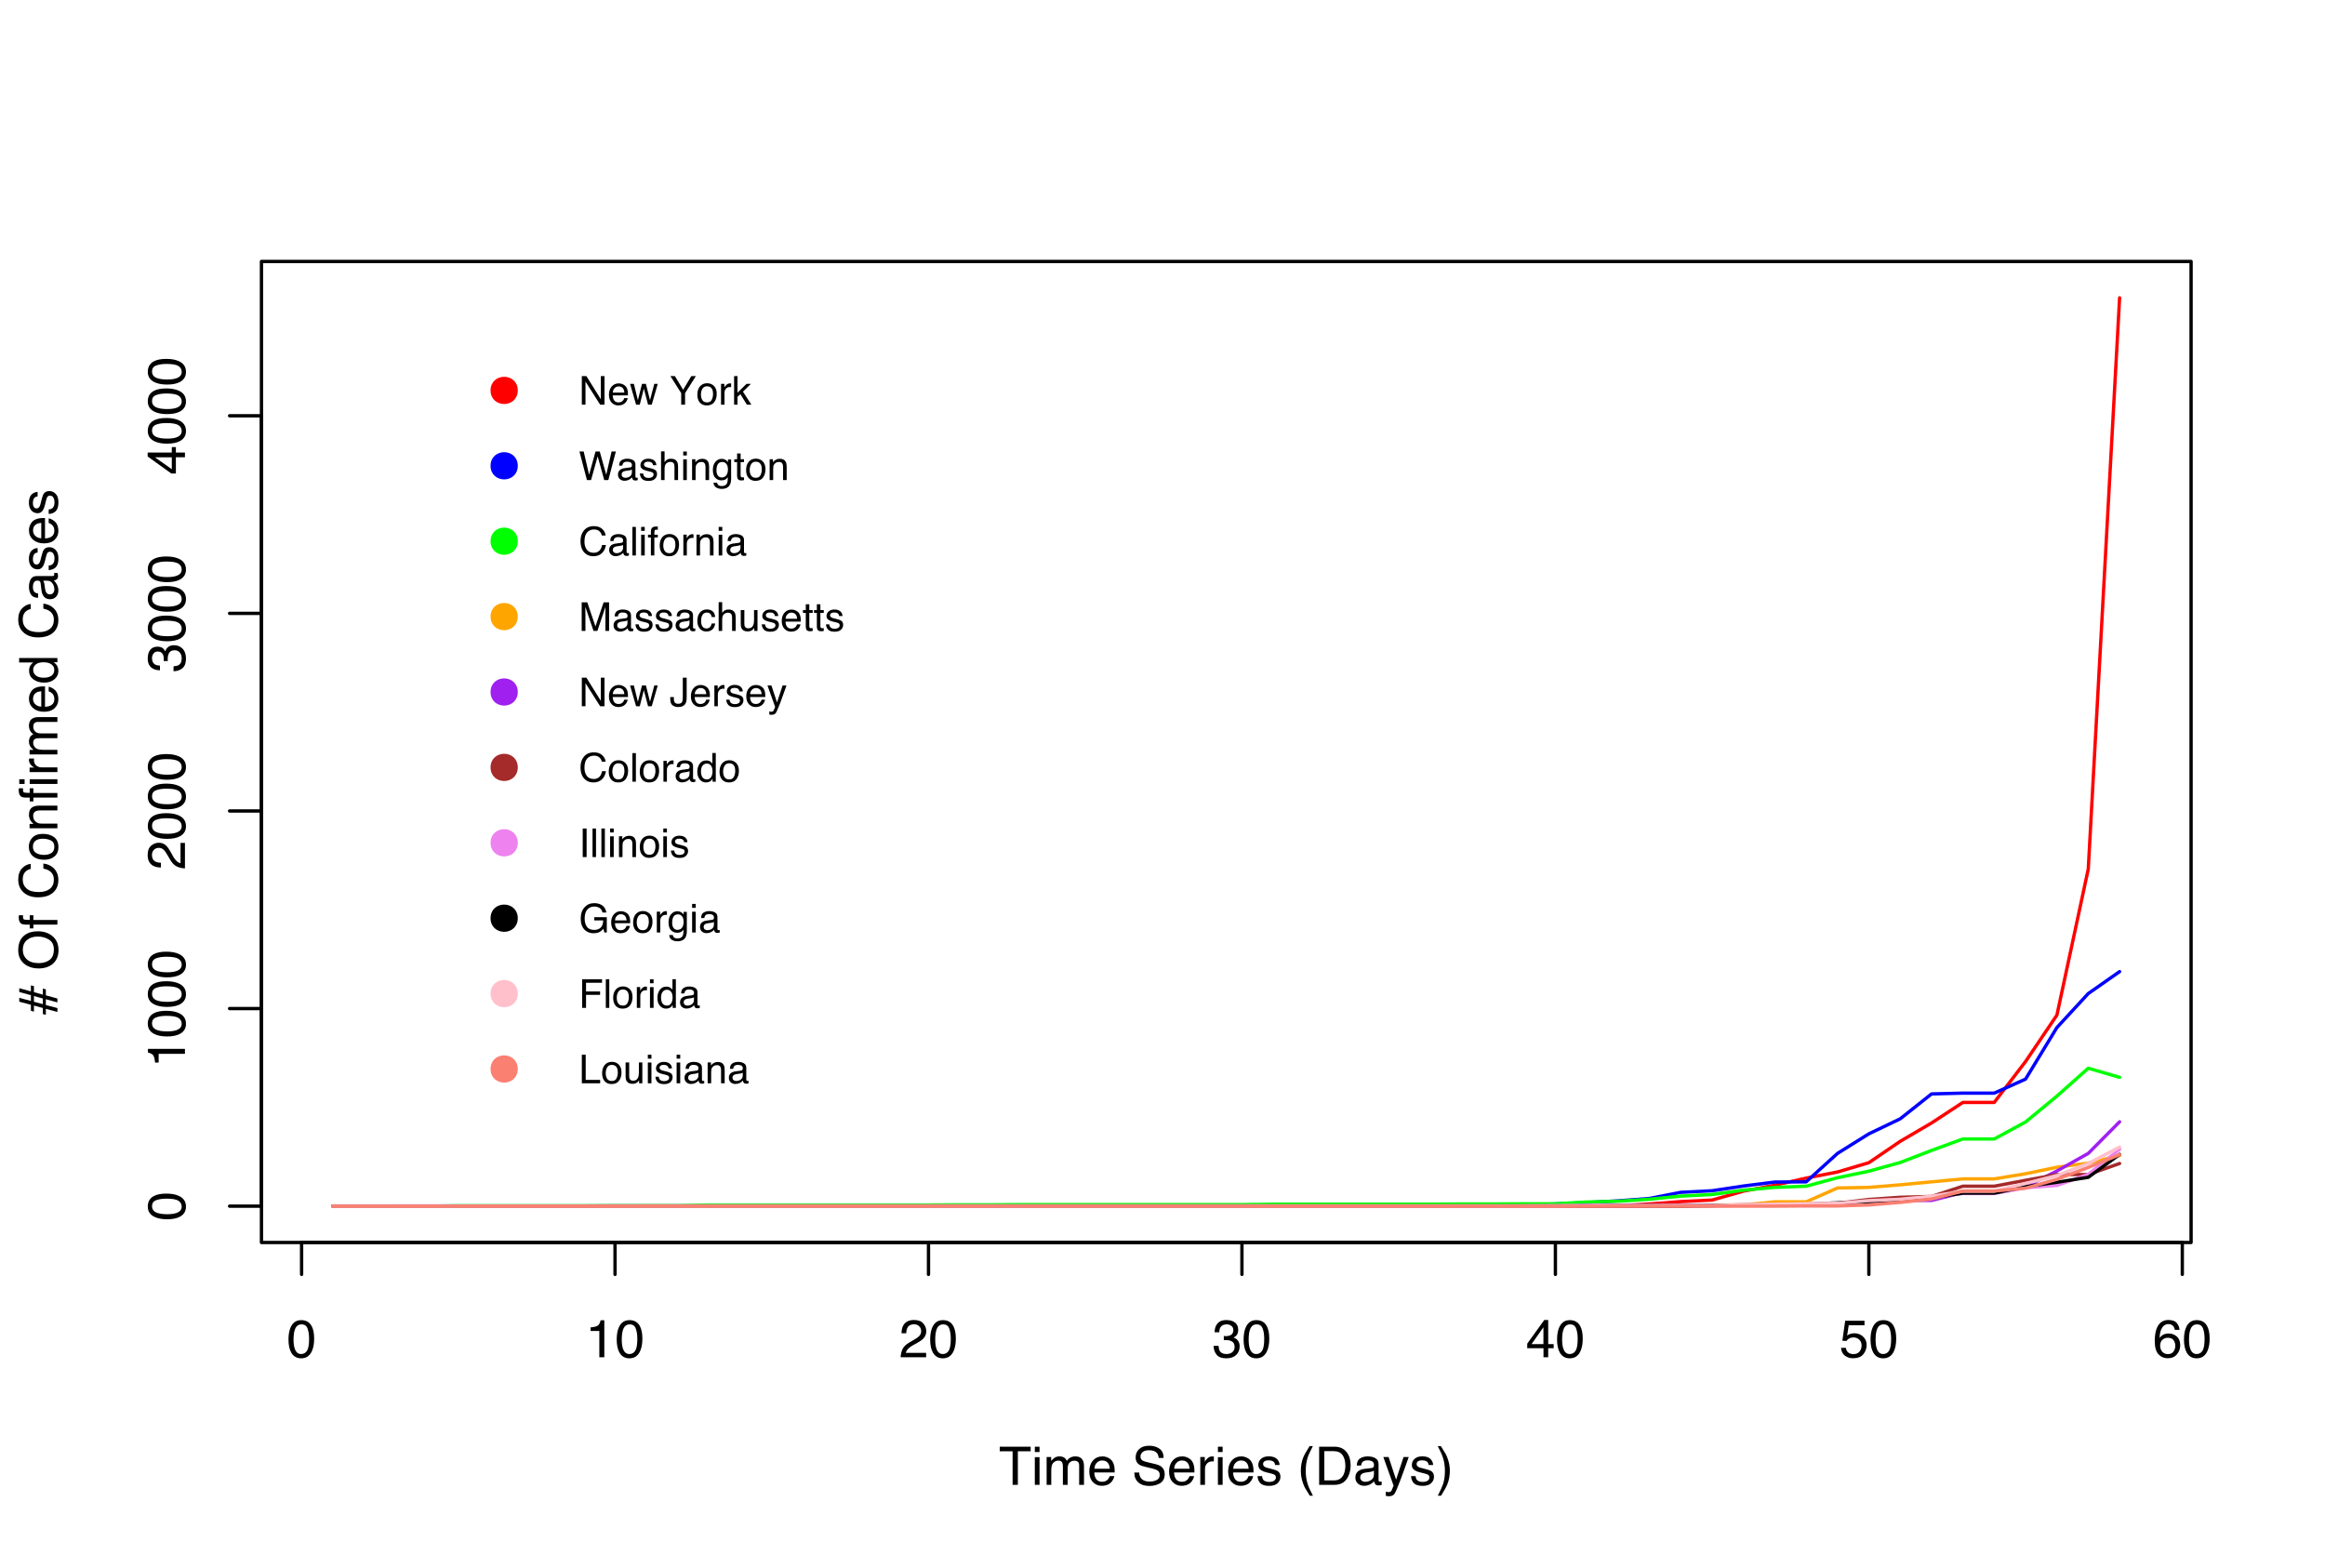 <?xml version="1.0" encoding="UTF-8"?>
<svg xmlns="http://www.w3.org/2000/svg" xmlns:xlink="http://www.w3.org/1999/xlink" width="525pt" height="354pt" viewBox="0 0 525 354" version="1.1">
<defs>
<g>
<symbol overflow="visible" id="glyph0-0">
<path style="stroke:none;" d="M 0.391 0 L 0.391 -8.609 L 7.219 -8.609 L 7.219 0 Z M 6.141 -1.078 L 6.141 -7.531 L 1.469 -7.531 L 1.469 -1.078 Z M 6.141 -1.078 "/>
</symbol>
<symbol overflow="visible" id="glyph0-1">
<path style="stroke:none;" d="M 3.25 -8.391 C 4.332 -8.391 5.117 -7.941 5.609 -7.047 C 5.984 -6.359 6.172 -5.41 6.172 -4.203 C 6.172 -3.066 6 -2.125 5.656 -1.375 C 5.164 -0.301 4.359 0.234 3.234 0.234 C 2.234 0.234 1.484 -0.203 0.984 -1.078 C 0.578 -1.816 0.375 -2.801 0.375 -4.031 C 0.375 -4.977 0.5 -5.797 0.75 -6.484 C 1.207 -7.754 2.039 -8.391 3.25 -8.391 Z M 3.234 -0.734 C 3.785 -0.734 4.223 -0.973 4.547 -1.453 C 4.867 -1.941 5.031 -2.848 5.031 -4.172 C 5.031 -5.117 4.91 -5.898 4.672 -6.516 C 4.441 -7.129 3.988 -7.438 3.312 -7.438 C 2.688 -7.438 2.227 -7.145 1.938 -6.562 C 1.656 -5.977 1.516 -5.117 1.516 -3.984 C 1.516 -3.129 1.609 -2.441 1.797 -1.922 C 2.078 -1.129 2.555 -0.734 3.234 -0.734 Z M 3.234 -0.734 "/>
</symbol>
<symbol overflow="visible" id="glyph0-2">
<path style="stroke:none;" d="M 1.156 -5.938 L 1.156 -6.75 C 1.914 -6.82 2.441 -6.945 2.734 -7.125 C 3.035 -7.301 3.266 -7.711 3.422 -8.359 L 4.25 -8.359 L 4.25 0 L 3.125 0 L 3.125 -5.938 Z M 1.156 -5.938 "/>
</symbol>
<symbol overflow="visible" id="glyph0-3">
<path style="stroke:none;" d="M 0.375 0 C 0.414 -0.719 0.566 -1.344 0.828 -1.875 C 1.086 -2.414 1.594 -2.906 2.344 -3.344 L 3.469 -4 C 3.969 -4.289 4.32 -4.539 4.531 -4.75 C 4.852 -5.07 5.016 -5.441 5.016 -5.859 C 5.016 -6.348 4.863 -6.734 4.562 -7.016 C 4.27 -7.305 3.883 -7.453 3.406 -7.453 C 2.676 -7.453 2.176 -7.18 1.906 -6.641 C 1.75 -6.336 1.664 -5.93 1.656 -5.422 L 0.578 -5.422 C 0.586 -6.148 0.723 -6.742 0.984 -7.203 C 1.441 -8.016 2.25 -8.422 3.406 -8.422 C 4.363 -8.422 5.062 -8.16 5.5 -7.641 C 5.945 -7.117 6.172 -6.539 6.172 -5.906 C 6.172 -5.238 5.938 -4.664 5.469 -4.188 C 5.195 -3.906 4.707 -3.566 4 -3.172 L 3.188 -2.734 C 2.812 -2.523 2.516 -2.32 2.297 -2.125 C 1.898 -1.789 1.648 -1.414 1.547 -1 L 6.141 -1 L 6.141 0 Z M 0.375 0 "/>
</symbol>
<symbol overflow="visible" id="glyph0-4">
<path style="stroke:none;" d="M 3.125 0.234 C 2.125 0.234 1.398 -0.035 0.953 -0.578 C 0.504 -1.129 0.281 -1.797 0.281 -2.578 L 1.391 -2.578 C 1.43 -2.035 1.531 -1.641 1.688 -1.391 C 1.969 -0.953 2.461 -0.734 3.172 -0.734 C 3.734 -0.734 4.18 -0.879 4.516 -1.172 C 4.848 -1.473 5.016 -1.859 5.016 -2.328 C 5.016 -2.898 4.836 -3.301 4.484 -3.531 C 4.129 -3.77 3.641 -3.891 3.016 -3.891 C 2.941 -3.891 2.867 -3.883 2.797 -3.875 C 2.723 -3.875 2.648 -3.875 2.578 -3.875 L 2.578 -4.812 C 2.691 -4.789 2.785 -4.781 2.859 -4.781 C 2.93 -4.781 3.008 -4.781 3.094 -4.781 C 3.488 -4.781 3.812 -4.844 4.062 -4.969 C 4.508 -5.188 4.734 -5.578 4.734 -6.141 C 4.734 -6.555 4.582 -6.875 4.281 -7.094 C 3.988 -7.32 3.645 -7.438 3.25 -7.438 C 2.551 -7.438 2.066 -7.203 1.797 -6.734 C 1.648 -6.484 1.566 -6.117 1.547 -5.641 L 0.5 -5.641 C 0.5 -6.266 0.625 -6.797 0.875 -7.234 C 1.301 -8.016 2.055 -8.406 3.141 -8.406 C 3.992 -8.406 4.656 -8.211 5.125 -7.828 C 5.594 -7.453 5.828 -6.898 5.828 -6.172 C 5.828 -5.66 5.691 -5.242 5.422 -4.922 C 5.242 -4.723 5.02 -4.566 4.75 -4.453 C 5.188 -4.328 5.531 -4.094 5.781 -3.75 C 6.031 -3.406 6.156 -2.984 6.156 -2.484 C 6.156 -1.68 5.891 -1.023 5.359 -0.516 C 4.836 -0.016 4.094 0.234 3.125 0.234 Z M 3.125 0.234 "/>
</symbol>
<symbol overflow="visible" id="glyph0-5">
<path style="stroke:none;" d="M 3.969 -2.969 L 3.969 -6.781 L 1.281 -2.969 Z M 3.984 0 L 3.984 -2.047 L 0.312 -2.047 L 0.312 -3.078 L 4.156 -8.422 L 5.047 -8.422 L 5.047 -2.969 L 6.281 -2.969 L 6.281 -2.047 L 5.047 -2.047 L 5.047 0 Z M 3.984 0 "/>
</symbol>
<symbol overflow="visible" id="glyph0-6">
<path style="stroke:none;" d="M 1.484 -2.141 C 1.555 -1.535 1.836 -1.117 2.328 -0.891 C 2.578 -0.773 2.863 -0.719 3.188 -0.719 C 3.812 -0.719 4.273 -0.914 4.578 -1.312 C 4.879 -1.707 5.031 -2.148 5.031 -2.641 C 5.031 -3.223 4.848 -3.676 4.484 -4 C 4.129 -4.32 3.703 -4.484 3.203 -4.484 C 2.836 -4.484 2.523 -4.41 2.266 -4.266 C 2.004 -4.129 1.785 -3.938 1.609 -3.688 L 0.688 -3.734 L 1.328 -8.25 L 5.688 -8.25 L 5.688 -7.234 L 2.125 -7.234 L 1.766 -4.906 C 1.961 -5.051 2.148 -5.16 2.328 -5.234 C 2.641 -5.359 3 -5.422 3.406 -5.422 C 4.176 -5.422 4.828 -5.172 5.359 -4.672 C 5.898 -4.18 6.172 -3.555 6.172 -2.797 C 6.172 -2.004 5.922 -1.301 5.422 -0.688 C 4.93 -0.082 4.148 0.219 3.078 0.219 C 2.398 0.219 1.797 0.023 1.266 -0.359 C 0.742 -0.742 0.453 -1.336 0.391 -2.141 Z M 1.484 -2.141 "/>
</symbol>
<symbol overflow="visible" id="glyph0-7">
<path style="stroke:none;" d="M 3.516 -8.422 C 4.453 -8.422 5.102 -8.176 5.469 -7.688 C 5.844 -7.207 6.031 -6.707 6.031 -6.188 L 4.984 -6.188 C 4.922 -6.52 4.82 -6.781 4.688 -6.969 C 4.426 -7.32 4.039 -7.5 3.531 -7.5 C 2.938 -7.5 2.461 -7.223 2.109 -6.672 C 1.766 -6.129 1.578 -5.352 1.547 -4.344 C 1.785 -4.695 2.086 -4.961 2.453 -5.141 C 2.785 -5.297 3.16 -5.375 3.578 -5.375 C 4.285 -5.375 4.898 -5.148 5.422 -4.703 C 5.941 -4.254 6.203 -3.582 6.203 -2.688 C 6.203 -1.926 5.953 -1.25 5.453 -0.656 C 4.961 -0.07 4.258 0.219 3.344 0.219 C 2.551 0.219 1.867 -0.078 1.297 -0.672 C 0.734 -1.273 0.453 -2.281 0.453 -3.688 C 0.453 -4.727 0.578 -5.613 0.828 -6.344 C 1.316 -7.727 2.211 -8.422 3.516 -8.422 Z M 3.438 -0.719 C 3.988 -0.719 4.398 -0.906 4.672 -1.281 C 4.953 -1.656 5.094 -2.098 5.094 -2.609 C 5.094 -3.035 4.969 -3.441 4.719 -3.828 C 4.477 -4.211 4.031 -4.406 3.375 -4.406 C 2.926 -4.406 2.531 -4.254 2.188 -3.953 C 1.844 -3.66 1.672 -3.211 1.672 -2.609 C 1.672 -2.078 1.828 -1.629 2.141 -1.266 C 2.453 -0.898 2.883 -0.719 3.438 -0.719 Z M 3.438 -0.719 "/>
</symbol>
<symbol overflow="visible" id="glyph0-8">
<path style="stroke:none;" d="M 7.172 -8.609 L 7.172 -7.578 L 4.281 -7.578 L 4.281 0 L 3.094 0 L 3.094 -7.578 L 0.188 -7.578 L 0.188 -8.609 Z M 7.172 -8.609 "/>
</symbol>
<symbol overflow="visible" id="glyph0-9">
<path style="stroke:none;" d="M 0.781 -6.25 L 1.844 -6.25 L 1.844 0 L 0.781 0 Z M 0.781 -8.609 L 1.844 -8.609 L 1.844 -7.406 L 0.781 -7.406 Z M 0.781 -8.609 "/>
</symbol>
<symbol overflow="visible" id="glyph0-10">
<path style="stroke:none;" d="M 0.781 -6.281 L 1.812 -6.281 L 1.812 -5.391 C 2.062 -5.691 2.289 -5.914 2.5 -6.062 C 2.844 -6.301 3.238 -6.422 3.688 -6.422 C 4.188 -6.422 4.586 -6.297 4.891 -6.047 C 5.055 -5.91 5.211 -5.703 5.359 -5.422 C 5.586 -5.766 5.859 -6.016 6.172 -6.172 C 6.492 -6.336 6.852 -6.422 7.25 -6.422 C 8.094 -6.422 8.664 -6.113 8.969 -5.5 C 9.133 -5.176 9.219 -4.734 9.219 -4.172 L 9.219 0 L 8.125 0 L 8.125 -4.359 C 8.125 -4.773 8.02 -5.062 7.812 -5.219 C 7.602 -5.375 7.348 -5.453 7.047 -5.453 C 6.629 -5.453 6.27 -5.312 5.969 -5.031 C 5.676 -4.758 5.531 -4.301 5.531 -3.656 L 5.531 0 L 4.453 0 L 4.453 -4.094 C 4.453 -4.52 4.398 -4.832 4.297 -5.031 C 4.141 -5.32 3.844 -5.469 3.406 -5.469 C 3.008 -5.469 2.645 -5.312 2.312 -5 C 1.988 -4.695 1.828 -4.141 1.828 -3.328 L 1.828 0 L 0.781 0 Z M 0.781 -6.281 "/>
</symbol>
<symbol overflow="visible" id="glyph0-11">
<path style="stroke:none;" d="M 3.391 -6.422 C 3.836 -6.422 4.27 -6.316 4.688 -6.109 C 5.102 -5.898 5.422 -5.629 5.641 -5.297 C 5.848 -4.973 5.988 -4.602 6.062 -4.188 C 6.125 -3.895 6.156 -3.43 6.156 -2.797 L 1.547 -2.797 C 1.566 -2.16 1.719 -1.648 2 -1.266 C 2.281 -0.879 2.719 -0.688 3.312 -0.688 C 3.863 -0.688 4.301 -0.867 4.625 -1.234 C 4.812 -1.441 4.945 -1.688 5.031 -1.969 L 6.062 -1.969 C 6.039 -1.738 5.953 -1.484 5.797 -1.203 C 5.641 -0.922 5.469 -0.688 5.281 -0.5 C 4.957 -0.188 4.555 0.02 4.078 0.125 C 3.828 0.188 3.539 0.219 3.219 0.219 C 2.438 0.219 1.773 -0.062 1.234 -0.625 C 0.691 -1.195 0.422 -1.992 0.422 -3.016 C 0.422 -4.023 0.691 -4.844 1.234 -5.469 C 1.785 -6.102 2.504 -6.422 3.391 -6.422 Z M 5.062 -3.641 C 5.02 -4.098 4.922 -4.461 4.766 -4.734 C 4.484 -5.242 4.004 -5.5 3.328 -5.5 C 2.836 -5.5 2.426 -5.32 2.094 -4.969 C 1.77 -4.625 1.598 -4.18 1.578 -3.641 Z M 3.281 -6.422 Z M 3.281 -6.422 "/>
</symbol>
<symbol overflow="visible" id="glyph0-12">
<path style="stroke:none;" d=""/>
</symbol>
<symbol overflow="visible" id="glyph0-13">
<path style="stroke:none;" d="M 1.672 -2.781 C 1.703 -2.289 1.816 -1.895 2.016 -1.594 C 2.41 -1.02 3.094 -0.734 4.062 -0.734 C 4.5 -0.734 4.898 -0.797 5.266 -0.922 C 5.961 -1.16 6.312 -1.594 6.312 -2.219 C 6.312 -2.688 6.16 -3.02 5.859 -3.219 C 5.566 -3.414 5.102 -3.586 4.469 -3.734 L 3.312 -4 C 2.539 -4.164 2 -4.352 1.688 -4.562 C 1.145 -4.926 0.875 -5.461 0.875 -6.172 C 0.875 -6.953 1.141 -7.586 1.672 -8.078 C 2.203 -8.578 2.957 -8.828 3.938 -8.828 C 4.844 -8.828 5.609 -8.609 6.234 -8.172 C 6.867 -7.734 7.188 -7.035 7.188 -6.078 L 6.094 -6.078 C 6.031 -6.547 5.906 -6.898 5.719 -7.141 C 5.363 -7.586 4.758 -7.812 3.906 -7.812 C 3.219 -7.812 2.723 -7.664 2.422 -7.375 C 2.117 -7.094 1.969 -6.758 1.969 -6.375 C 1.969 -5.957 2.145 -5.648 2.5 -5.453 C 2.727 -5.328 3.25 -5.172 4.062 -4.984 L 5.281 -4.703 C 5.852 -4.566 6.301 -4.383 6.625 -4.156 C 7.164 -3.758 7.438 -3.176 7.438 -2.406 C 7.438 -1.457 7.086 -0.773 6.391 -0.359 C 5.703 0.047 4.898 0.25 3.984 0.25 C 2.91 0.25 2.07 -0.02 1.469 -0.562 C 0.863 -1.113 0.566 -1.852 0.578 -2.781 Z M 4.031 -8.844 Z M 4.031 -8.844 "/>
</symbol>
<symbol overflow="visible" id="glyph0-14">
<path style="stroke:none;" d="M 0.797 -6.281 L 1.812 -6.281 L 1.812 -5.188 C 1.883 -5.406 2.082 -5.664 2.406 -5.969 C 2.727 -6.27 3.098 -6.422 3.516 -6.422 C 3.535 -6.422 3.566 -6.414 3.609 -6.406 C 3.66 -6.406 3.742 -6.398 3.859 -6.391 L 3.859 -5.281 C 3.797 -5.289 3.738 -5.297 3.688 -5.297 C 3.633 -5.297 3.578 -5.297 3.516 -5.297 C 2.984 -5.297 2.57 -5.125 2.281 -4.781 C 2 -4.445 1.859 -4.055 1.859 -3.609 L 1.859 0 L 0.797 0 Z M 0.797 -6.281 "/>
</symbol>
<symbol overflow="visible" id="glyph0-15">
<path style="stroke:none;" d="M 1.406 -1.969 C 1.438 -1.613 1.523 -1.344 1.672 -1.156 C 1.93 -0.82 2.391 -0.656 3.047 -0.656 C 3.441 -0.656 3.785 -0.738 4.078 -0.906 C 4.379 -1.07 4.531 -1.332 4.531 -1.688 C 4.531 -1.957 4.41 -2.164 4.172 -2.312 C 4.016 -2.395 3.711 -2.492 3.266 -2.609 L 2.422 -2.812 C 1.891 -2.945 1.5 -3.098 1.25 -3.266 C 0.789 -3.547 0.562 -3.941 0.562 -4.453 C 0.562 -5.047 0.773 -5.523 1.203 -5.891 C 1.629 -6.254 2.207 -6.438 2.938 -6.438 C 3.875 -6.438 4.551 -6.16 4.969 -5.609 C 5.238 -5.254 5.367 -4.875 5.359 -4.469 L 4.359 -4.469 C 4.336 -4.707 4.254 -4.926 4.109 -5.125 C 3.867 -5.395 3.445 -5.531 2.844 -5.531 C 2.445 -5.531 2.145 -5.453 1.938 -5.297 C 1.738 -5.148 1.641 -4.953 1.641 -4.703 C 1.641 -4.43 1.773 -4.211 2.047 -4.047 C 2.203 -3.953 2.43 -3.867 2.734 -3.797 L 3.422 -3.625 C 4.18 -3.438 4.691 -3.258 4.953 -3.094 C 5.359 -2.82 5.562 -2.395 5.562 -1.812 C 5.562 -1.258 5.348 -0.781 4.922 -0.375 C 4.504 0.031 3.863 0.234 3 0.234 C 2.062 0.234 1.395 0.023 1 -0.391 C 0.613 -0.816 0.41 -1.344 0.391 -1.969 Z M 2.953 -6.422 Z M 2.953 -6.422 "/>
</symbol>
<symbol overflow="visible" id="glyph0-16">
<path style="stroke:none;" d="M 3.547 -8.75 C 2.93 -7.562 2.535 -6.688 2.359 -6.125 C 2.078 -5.258 1.938 -4.27 1.938 -3.156 C 1.938 -2.02 2.098 -0.984 2.422 -0.047 C 2.609 0.535 2.988 1.367 3.562 2.453 L 2.859 2.453 C 2.285 1.555 1.93 0.984 1.797 0.734 C 1.66 0.492 1.516 0.16 1.359 -0.266 C 1.141 -0.836 0.984 -1.453 0.891 -2.109 C 0.848 -2.453 0.828 -2.773 0.828 -3.078 C 0.828 -4.234 1.008 -5.266 1.375 -6.172 C 1.602 -6.742 2.082 -7.602 2.812 -8.75 Z M 3.547 -8.75 "/>
</symbol>
<symbol overflow="visible" id="glyph0-17">
<path style="stroke:none;" d="M 4.219 -1 C 4.613 -1 4.938 -1.039 5.188 -1.125 C 5.645 -1.27 6.02 -1.562 6.312 -2 C 6.539 -2.344 6.703 -2.785 6.797 -3.328 C 6.859 -3.66 6.891 -3.961 6.891 -4.234 C 6.891 -5.305 6.676 -6.133 6.25 -6.719 C 5.832 -7.312 5.148 -7.609 4.203 -7.609 L 2.141 -7.609 L 2.141 -1 Z M 0.969 -8.609 L 4.453 -8.609 C 5.641 -8.609 6.555 -8.188 7.203 -7.344 C 7.785 -6.594 8.078 -5.625 8.078 -4.438 C 8.078 -3.52 7.906 -2.691 7.562 -1.953 C 6.957 -0.648 5.914 0 4.438 0 L 0.969 0 Z M 0.969 -8.609 "/>
</symbol>
<symbol overflow="visible" id="glyph0-18">
<path style="stroke:none;" d="M 1.578 -1.672 C 1.578 -1.367 1.688 -1.129 1.906 -0.953 C 2.133 -0.773 2.398 -0.688 2.703 -0.688 C 3.078 -0.688 3.438 -0.77 3.781 -0.938 C 4.375 -1.227 4.672 -1.695 4.672 -2.344 L 4.672 -3.188 C 4.535 -3.113 4.363 -3.047 4.156 -2.984 C 3.957 -2.93 3.758 -2.895 3.562 -2.875 L 2.938 -2.797 C 2.551 -2.742 2.258 -2.66 2.062 -2.547 C 1.738 -2.367 1.578 -2.078 1.578 -1.672 Z M 4.141 -3.797 C 4.379 -3.828 4.539 -3.93 4.625 -4.109 C 4.664 -4.203 4.688 -4.336 4.688 -4.516 C 4.688 -4.867 4.555 -5.125 4.297 -5.281 C 4.047 -5.445 3.688 -5.531 3.219 -5.531 C 2.664 -5.531 2.273 -5.383 2.047 -5.094 C 1.91 -4.926 1.82 -4.68 1.781 -4.359 L 0.797 -4.359 C 0.816 -5.129 1.066 -5.664 1.547 -5.969 C 2.035 -6.27 2.598 -6.422 3.234 -6.422 C 3.973 -6.422 4.57 -6.281 5.031 -6 C 5.488 -5.719 5.719 -5.281 5.719 -4.688 L 5.719 -1.078 C 5.719 -0.973 5.738 -0.883 5.781 -0.812 C 5.832 -0.75 5.93 -0.719 6.078 -0.719 C 6.117 -0.719 6.164 -0.719 6.219 -0.719 C 6.281 -0.727 6.348 -0.738 6.422 -0.75 L 6.422 0.031 C 6.254 0.07 6.125 0.098 6.031 0.109 C 5.945 0.129 5.832 0.141 5.688 0.141 C 5.32 0.141 5.062 0.008 4.906 -0.25 C 4.812 -0.383 4.75 -0.578 4.719 -0.828 C 4.5 -0.547 4.188 -0.301 3.781 -0.094 C 3.383 0.113 2.945 0.219 2.469 0.219 C 1.883 0.219 1.406 0.039 1.031 -0.312 C 0.664 -0.664 0.484 -1.109 0.484 -1.641 C 0.484 -2.223 0.664 -2.676 1.031 -3 C 1.395 -3.32 1.867 -3.52 2.453 -3.594 Z M 3.266 -6.422 Z M 3.266 -6.422 "/>
</symbol>
<symbol overflow="visible" id="glyph0-19">
<path style="stroke:none;" d="M 4.688 -6.281 L 5.859 -6.281 C 5.711 -5.875 5.383 -4.953 4.875 -3.516 C 4.488 -2.441 4.164 -1.566 3.906 -0.891 C 3.301 0.711 2.875 1.691 2.625 2.047 C 2.375 2.398 1.941 2.578 1.328 2.578 C 1.18 2.578 1.066 2.566 0.984 2.547 C 0.91 2.535 0.812 2.516 0.688 2.484 L 0.688 1.531 C 0.875 1.582 1.008 1.613 1.094 1.625 C 1.176 1.633 1.25 1.641 1.312 1.641 C 1.5 1.641 1.641 1.609 1.734 1.547 C 1.828 1.484 1.906 1.406 1.969 1.312 C 1.988 1.281 2.055 1.117 2.172 0.828 C 2.297 0.535 2.383 0.32 2.438 0.188 L 0.125 -6.281 L 1.312 -6.281 L 3 -1.172 Z M 3 -6.422 Z M 3 -6.422 "/>
</symbol>
<symbol overflow="visible" id="glyph0-20">
<path style="stroke:none;" d="M 0.422 2.453 C 1.035 1.242 1.438 0.359 1.625 -0.203 C 1.895 -1.035 2.031 -2.02 2.031 -3.156 C 2.031 -4.281 1.867 -5.312 1.547 -6.25 C 1.359 -6.832 0.977 -7.664 0.406 -8.75 L 1.109 -8.75 C 1.711 -7.789 2.078 -7.195 2.203 -6.969 C 2.328 -6.75 2.461 -6.441 2.609 -6.047 C 2.797 -5.555 2.93 -5.07 3.016 -4.594 C 3.098 -4.113 3.141 -3.656 3.141 -3.219 C 3.141 -2.062 2.953 -1.031 2.578 -0.125 C 2.348 0.457 1.875 1.316 1.156 2.453 Z M 0.422 2.453 "/>
</symbol>
<symbol overflow="visible" id="glyph1-0">
<path style="stroke:none;" d="M 0 -0.391 L -8.609 -0.391 L -8.609 -7.219 L 0 -7.219 Z M -1.078 -6.141 L -7.531 -6.141 L -7.531 -1.469 L -1.078 -1.469 Z M -1.078 -6.141 "/>
</symbol>
<symbol overflow="visible" id="glyph1-1">
<path style="stroke:none;" d="M -8.391 -3.25 C -8.391 -4.332 -7.941 -5.117 -7.047 -5.609 C -6.359 -5.984 -5.41 -6.172 -4.203 -6.172 C -3.066 -6.172 -2.125 -6 -1.375 -5.656 C -0.301 -5.164 0.234 -4.359 0.234 -3.234 C 0.234 -2.234 -0.203 -1.484 -1.078 -0.984 C -1.816 -0.578 -2.801 -0.375 -4.031 -0.375 C -4.977 -0.375 -5.797 -0.5 -6.484 -0.75 C -7.754 -1.207 -8.391 -2.039 -8.391 -3.25 Z M -0.734 -3.234 C -0.734 -3.785 -0.973 -4.223 -1.453 -4.547 C -1.941 -4.867 -2.848 -5.031 -4.172 -5.031 C -5.117 -5.031 -5.898 -4.91 -6.516 -4.672 C -7.129 -4.441 -7.438 -3.988 -7.438 -3.312 C -7.438 -2.688 -7.145 -2.227 -6.562 -1.938 C -5.977 -1.656 -5.117 -1.516 -3.984 -1.516 C -3.129 -1.516 -2.441 -1.609 -1.922 -1.797 C -1.129 -2.078 -0.734 -2.555 -0.734 -3.234 Z M -0.734 -3.234 "/>
</symbol>
<symbol overflow="visible" id="glyph1-2">
<path style="stroke:none;" d="M -5.938 -1.156 L -6.75 -1.156 C -6.82 -1.914 -6.945 -2.441 -7.125 -2.734 C -7.301 -3.035 -7.711 -3.266 -8.359 -3.422 L -8.359 -4.25 L 0 -4.25 L 0 -3.125 L -5.938 -3.125 Z M -5.938 -1.156 "/>
</symbol>
<symbol overflow="visible" id="glyph1-3">
<path style="stroke:none;" d="M 0 -0.375 C -0.719 -0.414 -1.344 -0.566 -1.875 -0.828 C -2.414 -1.086 -2.906 -1.594 -3.344 -2.344 L -4 -3.469 C -4.289 -3.969 -4.539 -4.32 -4.75 -4.531 C -5.07 -4.852 -5.441 -5.016 -5.859 -5.016 C -6.348 -5.016 -6.734 -4.863 -7.016 -4.562 C -7.305 -4.27 -7.453 -3.883 -7.453 -3.406 C -7.453 -2.676 -7.18 -2.176 -6.641 -1.906 C -6.336 -1.75 -5.93 -1.664 -5.422 -1.656 L -5.422 -0.578 C -6.148 -0.586 -6.742 -0.723 -7.203 -0.984 C -8.016 -1.441 -8.422 -2.25 -8.422 -3.406 C -8.422 -4.363 -8.16 -5.062 -7.641 -5.5 C -7.117 -5.945 -6.539 -6.172 -5.906 -6.172 C -5.238 -6.172 -4.664 -5.938 -4.188 -5.469 C -3.906 -5.195 -3.566 -4.707 -3.172 -4 L -2.734 -3.188 C -2.523 -2.812 -2.32 -2.516 -2.125 -2.297 C -1.789 -1.898 -1.414 -1.648 -1 -1.547 L -1 -6.141 L 0 -6.141 Z M 0 -0.375 "/>
</symbol>
<symbol overflow="visible" id="glyph1-4">
<path style="stroke:none;" d="M 0.234 -3.125 C 0.234 -2.125 -0.035 -1.398 -0.578 -0.953 C -1.129 -0.504 -1.797 -0.281 -2.578 -0.281 L -2.578 -1.391 C -2.035 -1.43 -1.641 -1.531 -1.391 -1.688 C -0.953 -1.969 -0.734 -2.461 -0.734 -3.172 C -0.734 -3.734 -0.879 -4.18 -1.172 -4.516 C -1.473 -4.848 -1.859 -5.016 -2.328 -5.016 C -2.898 -5.016 -3.301 -4.836 -3.531 -4.484 C -3.77 -4.129 -3.891 -3.641 -3.891 -3.016 C -3.891 -2.941 -3.883 -2.867 -3.875 -2.797 C -3.875 -2.723 -3.875 -2.648 -3.875 -2.578 L -4.812 -2.578 C -4.789 -2.691 -4.781 -2.785 -4.781 -2.859 C -4.781 -2.93 -4.781 -3.008 -4.781 -3.094 C -4.781 -3.488 -4.844 -3.812 -4.969 -4.062 C -5.188 -4.508 -5.578 -4.734 -6.141 -4.734 C -6.555 -4.734 -6.875 -4.582 -7.094 -4.281 C -7.32 -3.988 -7.438 -3.645 -7.438 -3.25 C -7.438 -2.551 -7.203 -2.066 -6.734 -1.797 C -6.484 -1.648 -6.117 -1.566 -5.641 -1.547 L -5.641 -0.5 C -6.266 -0.5 -6.797 -0.625 -7.234 -0.875 C -8.016 -1.301 -8.406 -2.055 -8.406 -3.141 C -8.406 -3.992 -8.211 -4.656 -7.828 -5.125 C -7.453 -5.594 -6.898 -5.828 -6.172 -5.828 C -5.66 -5.828 -5.242 -5.691 -4.922 -5.422 C -4.723 -5.242 -4.566 -5.02 -4.453 -4.75 C -4.328 -5.188 -4.094 -5.531 -3.75 -5.781 C -3.406 -6.031 -2.984 -6.156 -2.484 -6.156 C -1.68 -6.156 -1.023 -5.891 -0.516 -5.359 C -0.016 -4.836 0.234 -4.094 0.234 -3.125 Z M 0.234 -3.125 "/>
</symbol>
<symbol overflow="visible" id="glyph1-5">
<path style="stroke:none;" d="M -2.969 -3.969 L -6.781 -3.969 L -2.969 -1.281 Z M 0 -3.984 L -2.047 -3.984 L -2.047 -0.312 L -3.078 -0.312 L -8.422 -4.156 L -8.422 -5.047 L -2.969 -5.047 L -2.969 -6.281 L -2.047 -6.281 L -2.047 -5.047 L 0 -5.047 Z M 0 -3.984 "/>
</symbol>
<symbol overflow="visible" id="glyph1-6">
<path style="stroke:none;" d="M -3.281 -0.172 L -3.281 -1.547 L -5.297 -2.094 L -5.297 -0.734 L -5.984 -0.922 L -5.984 -2.281 L -8.609 -2.969 L -8.609 -3.844 L -5.984 -3.141 L -5.984 -4.438 L -8.609 -5.156 L -8.609 -6.016 L -5.984 -5.297 L -5.984 -6.656 L -5.297 -6.484 L -5.297 -5.125 L -3.281 -4.562 L -3.281 -5.938 L -2.609 -5.75 L -2.609 -4.406 L 0 -3.688 L 0 -2.812 L -2.609 -3.531 L -2.609 -2.219 L 0 -1.531 L 0 -0.656 L -2.609 -1.359 L -2.609 0 Z M -3.281 -3.688 L -5.297 -4.25 L -5.297 -2.953 L -3.281 -2.422 Z M -3.281 -3.688 "/>
</symbol>
<symbol overflow="visible" id="glyph1-7">
<path style="stroke:none;" d=""/>
</symbol>
<symbol overflow="visible" id="glyph1-8">
<path style="stroke:none;" d="M -8.844 -4.625 C -8.844 -6.145 -8.352 -7.27 -7.375 -8 C -6.613 -8.57 -5.641 -8.859 -4.453 -8.859 C -3.172 -8.859 -2.102 -8.531 -1.25 -7.875 C -0.25 -7.113 0.25 -6.023 0.25 -4.609 C 0.25 -3.285 -0.188 -2.242 -1.062 -1.484 C -1.906 -0.805 -2.973 -0.469 -4.266 -0.469 C -5.422 -0.469 -6.414 -0.758 -7.25 -1.344 C -8.312 -2.082 -8.844 -3.176 -8.844 -4.625 Z M -0.797 -4.75 C -0.797 -5.77 -1.16 -6.508 -1.891 -6.969 C -2.629 -7.438 -3.477 -7.672 -4.438 -7.672 C -5.445 -7.672 -6.258 -7.406 -6.875 -6.875 C -7.5 -6.344 -7.812 -5.617 -7.812 -4.703 C -7.812 -3.805 -7.504 -3.078 -6.891 -2.516 C -6.273 -1.953 -5.375 -1.672 -4.188 -1.672 C -3.227 -1.672 -2.422 -1.91 -1.766 -2.391 C -1.117 -2.879 -0.797 -3.664 -0.797 -4.75 Z M -8.844 -4.672 Z M -8.844 -4.672 "/>
</symbol>
<symbol overflow="visible" id="glyph1-9">
<path style="stroke:none;" d="M -7.234 -1.031 C -7.672 -1.051 -7.988 -1.129 -8.188 -1.266 C -8.551 -1.516 -8.734 -1.988 -8.734 -2.688 C -8.734 -2.758 -8.727 -2.828 -8.719 -2.891 C -8.719 -2.961 -8.711 -3.047 -8.703 -3.141 L -7.75 -3.141 C -7.758 -3.023 -7.766 -2.941 -7.766 -2.891 C -7.766 -2.848 -7.766 -2.805 -7.766 -2.766 C -7.766 -2.441 -7.68 -2.25 -7.516 -2.188 C -7.348 -2.125 -6.926 -2.094 -6.25 -2.094 L -6.25 -3.141 L -5.422 -3.141 L -5.422 -2.078 L 0 -2.078 L 0 -1.031 L -5.422 -1.031 L -5.422 -0.172 L -6.25 -0.172 L -6.25 -1.031 Z M -7.234 -1.031 "/>
</symbol>
<symbol overflow="visible" id="glyph1-10">
<path style="stroke:none;" d="M -8.844 -4.547 C -8.844 -5.629 -8.555 -6.473 -7.984 -7.078 C -7.41 -7.68 -6.758 -8.016 -6.031 -8.078 L -6.031 -6.938 C -6.582 -6.812 -7.02 -6.555 -7.344 -6.172 C -7.664 -5.785 -7.828 -5.242 -7.828 -4.547 C -7.828 -3.703 -7.531 -3.02 -6.938 -2.5 C -6.344 -1.977 -5.43 -1.719 -4.203 -1.719 C -3.191 -1.719 -2.367 -1.953 -1.734 -2.422 C -1.109 -2.891 -0.797 -3.594 -0.797 -4.531 C -0.797 -5.383 -1.129 -6.039 -1.797 -6.5 C -2.141 -6.727 -2.598 -6.906 -3.172 -7.031 L -3.172 -8.156 C -2.266 -8.062 -1.504 -7.727 -0.891 -7.156 C -0.148 -6.469 0.219 -5.547 0.219 -4.391 C 0.219 -3.391 -0.082 -2.551 -0.688 -1.875 C -1.488 -0.977 -2.723 -0.531 -4.391 -0.531 C -5.66 -0.531 -6.703 -0.863 -7.516 -1.531 C -8.398 -2.258 -8.844 -3.266 -8.844 -4.547 Z M -8.844 -4.312 Z M -8.844 -4.312 "/>
</symbol>
<symbol overflow="visible" id="glyph1-11">
<path style="stroke:none;" d="M -0.688 -3.266 C -0.688 -3.961 -0.945 -4.441 -1.469 -4.703 C -2 -4.961 -2.586 -5.094 -3.234 -5.094 C -3.828 -5.094 -4.305 -5 -4.672 -4.812 C -5.242 -4.508 -5.531 -4 -5.531 -3.281 C -5.531 -2.633 -5.285 -2.164 -4.797 -1.875 C -4.305 -1.582 -3.711 -1.438 -3.016 -1.438 C -2.348 -1.438 -1.789 -1.582 -1.344 -1.875 C -0.906 -2.164 -0.688 -2.629 -0.688 -3.266 Z M -6.453 -3.312 C -6.453 -4.113 -6.18 -4.789 -5.641 -5.344 C -5.109 -5.906 -4.316 -6.188 -3.266 -6.188 C -2.254 -6.188 -1.414 -5.941 -0.75 -5.453 C -0.094 -4.961 0.234 -4.203 0.234 -3.172 C 0.234 -2.305 -0.055 -1.617 -0.641 -1.109 C -1.234 -0.598 -2.02 -0.344 -3 -0.344 C -4.051 -0.344 -4.891 -0.609 -5.516 -1.141 C -6.141 -1.68 -6.453 -2.406 -6.453 -3.312 Z M -6.422 -3.266 Z M -6.422 -3.266 "/>
</symbol>
<symbol overflow="visible" id="glyph1-12">
<path style="stroke:none;" d="M -6.281 -0.781 L -6.281 -1.781 L -5.391 -1.781 C -5.754 -2.07 -6.016 -2.383 -6.172 -2.719 C -6.336 -3.051 -6.422 -3.422 -6.422 -3.828 C -6.422 -4.711 -6.109 -5.312 -5.484 -5.625 C -5.141 -5.801 -4.656 -5.891 -4.031 -5.891 L 0 -5.891 L 0 -4.812 L -3.953 -4.812 C -4.336 -4.812 -4.645 -4.754 -4.875 -4.641 C -5.27 -4.453 -5.469 -4.113 -5.469 -3.625 C -5.469 -3.375 -5.441 -3.172 -5.391 -3.016 C -5.305 -2.723 -5.133 -2.469 -4.875 -2.25 C -4.664 -2.07 -4.453 -1.957 -4.234 -1.906 C -4.016 -1.852 -3.695 -1.828 -3.281 -1.828 L 0 -1.828 L 0 -0.781 Z M -6.422 -3.25 Z M -6.422 -3.25 "/>
</symbol>
<symbol overflow="visible" id="glyph1-13">
<path style="stroke:none;" d="M -6.25 -0.781 L -6.25 -1.844 L 0 -1.844 L 0 -0.781 Z M -8.609 -0.781 L -8.609 -1.844 L -7.406 -1.844 L -7.406 -0.781 Z M -8.609 -0.781 "/>
</symbol>
<symbol overflow="visible" id="glyph1-14">
<path style="stroke:none;" d="M -6.281 -0.797 L -6.281 -1.812 L -5.188 -1.812 C -5.406 -1.883 -5.664 -2.082 -5.969 -2.406 C -6.27 -2.727 -6.422 -3.098 -6.422 -3.516 C -6.422 -3.535 -6.414 -3.566 -6.406 -3.609 C -6.406 -3.66 -6.398 -3.742 -6.391 -3.859 L -5.281 -3.859 C -5.289 -3.797 -5.297 -3.738 -5.297 -3.688 C -5.297 -3.633 -5.297 -3.578 -5.297 -3.516 C -5.297 -2.984 -5.125 -2.57 -4.781 -2.281 C -4.445 -2 -4.055 -1.859 -3.609 -1.859 L 0 -1.859 L 0 -0.797 Z M -6.281 -0.797 "/>
</symbol>
<symbol overflow="visible" id="glyph1-15">
<path style="stroke:none;" d="M -6.281 -0.781 L -6.281 -1.812 L -5.391 -1.812 C -5.691 -2.062 -5.914 -2.289 -6.062 -2.5 C -6.301 -2.844 -6.422 -3.238 -6.422 -3.688 C -6.422 -4.188 -6.297 -4.586 -6.047 -4.891 C -5.91 -5.055 -5.703 -5.211 -5.422 -5.359 C -5.766 -5.586 -6.016 -5.859 -6.172 -6.172 C -6.336 -6.492 -6.422 -6.852 -6.422 -7.25 C -6.422 -8.094 -6.113 -8.664 -5.5 -8.969 C -5.176 -9.133 -4.734 -9.219 -4.172 -9.219 L 0 -9.219 L 0 -8.125 L -4.359 -8.125 C -4.773 -8.125 -5.062 -8.02 -5.219 -7.812 C -5.375 -7.602 -5.453 -7.348 -5.453 -7.047 C -5.453 -6.629 -5.312 -6.27 -5.031 -5.969 C -4.758 -5.676 -4.301 -5.531 -3.656 -5.531 L 0 -5.531 L 0 -4.453 L -4.094 -4.453 C -4.52 -4.453 -4.832 -4.398 -5.031 -4.297 C -5.32 -4.141 -5.469 -3.844 -5.469 -3.406 C -5.469 -3.008 -5.312 -2.645 -5 -2.312 C -4.695 -1.988 -4.141 -1.828 -3.328 -1.828 L 0 -1.828 L 0 -0.781 Z M -6.281 -0.781 "/>
</symbol>
<symbol overflow="visible" id="glyph1-16">
<path style="stroke:none;" d="M -6.422 -3.391 C -6.422 -3.836 -6.316 -4.27 -6.109 -4.688 C -5.898 -5.102 -5.629 -5.422 -5.297 -5.641 C -4.973 -5.848 -4.602 -5.988 -4.188 -6.062 C -3.895 -6.125 -3.43 -6.156 -2.797 -6.156 L -2.797 -1.547 C -2.16 -1.566 -1.648 -1.719 -1.266 -2 C -0.879 -2.281 -0.688 -2.719 -0.688 -3.312 C -0.688 -3.863 -0.867 -4.301 -1.234 -4.625 C -1.441 -4.812 -1.688 -4.945 -1.969 -5.031 L -1.969 -6.062 C -1.738 -6.039 -1.484 -5.953 -1.203 -5.797 C -0.922 -5.641 -0.688 -5.469 -0.5 -5.281 C -0.188 -4.957 0.02 -4.555 0.125 -4.078 C 0.188 -3.828 0.219 -3.539 0.219 -3.219 C 0.219 -2.438 -0.062 -1.773 -0.625 -1.234 C -1.195 -0.691 -1.992 -0.422 -3.016 -0.422 C -4.023 -0.422 -4.844 -0.691 -5.469 -1.234 C -6.102 -1.785 -6.422 -2.504 -6.422 -3.391 Z M -3.641 -5.062 C -4.098 -5.02 -4.461 -4.922 -4.734 -4.766 C -5.242 -4.484 -5.5 -4.004 -5.5 -3.328 C -5.5 -2.836 -5.32 -2.426 -4.969 -2.094 C -4.625 -1.77 -4.18 -1.598 -3.641 -1.578 Z M -6.422 -3.281 Z M -6.422 -3.281 "/>
</symbol>
<symbol overflow="visible" id="glyph1-17">
<path style="stroke:none;" d="M -3.062 -1.438 C -2.395 -1.438 -1.832 -1.578 -1.375 -1.859 C -0.926 -2.148 -0.703 -2.609 -0.703 -3.234 C -0.703 -3.723 -0.91 -4.125 -1.328 -4.438 C -1.742 -4.758 -2.348 -4.922 -3.141 -4.922 C -3.93 -4.922 -4.516 -4.754 -4.891 -4.422 C -5.273 -4.098 -5.469 -3.703 -5.469 -3.234 C -5.469 -2.703 -5.266 -2.27 -4.859 -1.938 C -4.453 -1.602 -3.852 -1.438 -3.062 -1.438 Z M -6.391 -3.031 C -6.391 -3.508 -6.285 -3.91 -6.078 -4.234 C -5.961 -4.422 -5.758 -4.633 -5.469 -4.875 L -8.641 -4.875 L -8.641 -5.891 L 0 -5.891 L 0 -4.938 L -0.875 -4.938 C -0.488 -4.695 -0.207 -4.406 -0.031 -4.062 C 0.133 -3.727 0.219 -3.344 0.219 -2.906 C 0.219 -2.207 -0.07 -1.602 -0.656 -1.094 C -1.25 -0.582 -2.031 -0.328 -3 -0.328 C -3.914 -0.328 -4.707 -0.562 -5.375 -1.031 C -6.051 -1.5 -6.391 -2.164 -6.391 -3.031 Z M -6.391 -3.031 "/>
</symbol>
<symbol overflow="visible" id="glyph1-18">
<path style="stroke:none;" d="M -1.672 -1.578 C -1.367 -1.578 -1.129 -1.688 -0.953 -1.906 C -0.773 -2.133 -0.688 -2.398 -0.688 -2.703 C -0.688 -3.078 -0.77 -3.438 -0.938 -3.781 C -1.227 -4.375 -1.695 -4.672 -2.344 -4.672 L -3.188 -4.672 C -3.113 -4.535 -3.047 -4.363 -2.984 -4.156 C -2.93 -3.957 -2.895 -3.758 -2.875 -3.562 L -2.797 -2.938 C -2.742 -2.551 -2.66 -2.258 -2.547 -2.062 C -2.367 -1.738 -2.078 -1.578 -1.672 -1.578 Z M -3.797 -4.141 C -3.828 -4.379 -3.93 -4.539 -4.109 -4.625 C -4.203 -4.664 -4.336 -4.688 -4.516 -4.688 C -4.867 -4.688 -5.125 -4.555 -5.281 -4.297 C -5.445 -4.047 -5.531 -3.688 -5.531 -3.219 C -5.531 -2.664 -5.383 -2.273 -5.094 -2.047 C -4.926 -1.91 -4.68 -1.82 -4.359 -1.781 L -4.359 -0.797 C -5.129 -0.816 -5.664 -1.066 -5.969 -1.547 C -6.27 -2.035 -6.422 -2.598 -6.422 -3.234 C -6.422 -3.973 -6.281 -4.57 -6 -5.031 C -5.719 -5.488 -5.281 -5.719 -4.688 -5.719 L -1.078 -5.719 C -0.973 -5.719 -0.883 -5.738 -0.812 -5.781 C -0.75 -5.832 -0.719 -5.93 -0.719 -6.078 C -0.719 -6.117 -0.719 -6.164 -0.719 -6.219 C -0.727 -6.281 -0.738 -6.348 -0.75 -6.422 L 0.031 -6.422 C 0.07 -6.254 0.098 -6.125 0.109 -6.031 C 0.129 -5.945 0.141 -5.832 0.141 -5.688 C 0.141 -5.32 0.008 -5.062 -0.25 -4.906 C -0.383 -4.812 -0.578 -4.75 -0.828 -4.719 C -0.547 -4.5 -0.301 -4.188 -0.094 -3.781 C 0.113 -3.383 0.219 -2.945 0.219 -2.469 C 0.219 -1.883 0.039 -1.406 -0.312 -1.031 C -0.664 -0.664 -1.109 -0.484 -1.641 -0.484 C -2.223 -0.484 -2.676 -0.664 -3 -1.031 C -3.32 -1.395 -3.52 -1.867 -3.594 -2.453 Z M -6.422 -3.266 Z M -6.422 -3.266 "/>
</symbol>
<symbol overflow="visible" id="glyph1-19">
<path style="stroke:none;" d="M -1.969 -1.406 C -1.613 -1.438 -1.344 -1.523 -1.156 -1.672 C -0.82 -1.93 -0.656 -2.391 -0.656 -3.047 C -0.656 -3.441 -0.738 -3.785 -0.906 -4.078 C -1.07 -4.379 -1.332 -4.531 -1.688 -4.531 C -1.957 -4.531 -2.164 -4.41 -2.312 -4.172 C -2.395 -4.016 -2.492 -3.711 -2.609 -3.266 L -2.812 -2.422 C -2.945 -1.891 -3.098 -1.5 -3.266 -1.25 C -3.547 -0.789 -3.941 -0.562 -4.453 -0.562 C -5.047 -0.562 -5.523 -0.773 -5.891 -1.203 C -6.254 -1.629 -6.438 -2.207 -6.438 -2.938 C -6.438 -3.875 -6.16 -4.551 -5.609 -4.969 C -5.254 -5.238 -4.875 -5.367 -4.469 -5.359 L -4.469 -4.359 C -4.707 -4.336 -4.926 -4.254 -5.125 -4.109 C -5.395 -3.867 -5.531 -3.445 -5.531 -2.844 C -5.531 -2.445 -5.453 -2.145 -5.297 -1.938 C -5.148 -1.738 -4.953 -1.641 -4.703 -1.641 C -4.43 -1.641 -4.211 -1.773 -4.047 -2.047 C -3.953 -2.203 -3.867 -2.43 -3.797 -2.734 L -3.625 -3.422 C -3.438 -4.18 -3.258 -4.691 -3.094 -4.953 C -2.82 -5.359 -2.395 -5.562 -1.812 -5.562 C -1.258 -5.562 -0.781 -5.348 -0.375 -4.922 C 0.031 -4.504 0.234 -3.863 0.234 -3 C 0.234 -2.062 0.023 -1.395 -0.391 -1 C -0.816 -0.613 -1.344 -0.41 -1.969 -0.391 Z M -6.422 -2.953 Z M -6.422 -2.953 "/>
</symbol>
<symbol overflow="visible" id="glyph2-0">
<path style="stroke:none;" d="M 0.297 0 L 0.297 -6.453 L 5.422 -6.453 L 5.422 0 Z M 4.609 -0.812 L 4.609 -5.641 L 1.094 -5.641 L 1.094 -0.812 Z M 4.609 -0.812 "/>
</symbol>
<symbol overflow="visible" id="glyph2-1">
<path style="stroke:none;" d="M 0.688 -6.453 L 1.719 -6.453 L 4.984 -1.219 L 4.984 -6.453 L 5.812 -6.453 L 5.812 0 L 4.828 0 L 1.516 -5.219 L 1.516 0 L 0.688 0 Z M 3.188 -6.453 Z M 3.188 -6.453 "/>
</symbol>
<symbol overflow="visible" id="glyph2-2">
<path style="stroke:none;" d="M 2.547 -4.812 C 2.879 -4.812 3.203 -4.734 3.516 -4.578 C 3.828 -4.422 4.066 -4.219 4.234 -3.969 C 4.391 -3.727 4.492 -3.453 4.547 -3.141 C 4.586 -2.922 4.609 -2.57 4.609 -2.094 L 1.172 -2.094 C 1.18 -1.625 1.289 -1.242 1.5 -0.953 C 1.707 -0.66 2.035 -0.516 2.484 -0.516 C 2.898 -0.516 3.227 -0.648 3.469 -0.922 C 3.613 -1.086 3.711 -1.273 3.766 -1.484 L 4.547 -1.484 C 4.523 -1.305 4.457 -1.109 4.344 -0.891 C 4.227 -0.68 4.098 -0.508 3.953 -0.375 C 3.711 -0.145 3.414 0.008 3.062 0.094 C 2.875 0.145 2.66 0.172 2.422 0.172 C 1.828 0.172 1.328 -0.039 0.922 -0.469 C 0.516 -0.895 0.312 -1.492 0.312 -2.266 C 0.312 -3.016 0.516 -3.625 0.922 -4.094 C 1.336 -4.57 1.879 -4.812 2.547 -4.812 Z M 3.797 -2.734 C 3.766 -3.078 3.691 -3.348 3.578 -3.547 C 3.359 -3.93 2.992 -4.125 2.484 -4.125 C 2.129 -4.125 1.828 -3.988 1.578 -3.719 C 1.328 -3.457 1.195 -3.129 1.188 -2.734 Z M 2.469 -4.828 Z M 2.469 -4.828 "/>
</symbol>
<symbol overflow="visible" id="glyph2-3">
<path style="stroke:none;" d="M 0.938 -4.703 L 1.844 -1 L 2.766 -4.703 L 3.656 -4.703 L 4.578 -1.016 L 5.547 -4.703 L 6.328 -4.703 L 4.969 0 L 4.141 0 L 3.188 -3.641 L 2.266 0 L 1.438 0 L 0.078 -4.703 Z M 0.938 -4.703 "/>
</symbol>
<symbol overflow="visible" id="glyph2-4">
<path style="stroke:none;" d=""/>
</symbol>
<symbol overflow="visible" id="glyph2-5">
<path style="stroke:none;" d="M 0.188 -6.453 L 1.203 -6.453 L 3.062 -3.359 L 4.906 -6.453 L 5.938 -6.453 L 3.5 -2.609 L 3.5 0 L 2.625 0 L 2.625 -2.609 Z M 3.078 -6.453 Z M 3.078 -6.453 "/>
</symbol>
<symbol overflow="visible" id="glyph2-6">
<path style="stroke:none;" d="M 2.453 -0.516 C 2.973 -0.516 3.328 -0.711 3.516 -1.109 C 3.711 -1.504 3.812 -1.945 3.812 -2.438 C 3.812 -2.875 3.742 -3.227 3.609 -3.5 C 3.391 -3.938 3.004 -4.156 2.453 -4.156 C 1.973 -4.156 1.625 -3.969 1.406 -3.594 C 1.188 -3.227 1.078 -2.785 1.078 -2.266 C 1.078 -1.766 1.188 -1.348 1.406 -1.016 C 1.625 -0.68 1.973 -0.516 2.453 -0.516 Z M 2.484 -4.844 C 3.086 -4.844 3.598 -4.641 4.016 -4.234 C 4.43 -3.828 4.641 -3.234 4.641 -2.453 C 4.641 -1.691 4.453 -1.062 4.078 -0.562 C 3.711 -0.07 3.145 0.172 2.375 0.172 C 1.727 0.172 1.211 -0.047 0.828 -0.484 C 0.453 -0.922 0.266 -1.508 0.266 -2.25 C 0.266 -3.039 0.461 -3.672 0.859 -4.141 C 1.266 -4.609 1.805 -4.844 2.484 -4.844 Z M 2.453 -4.828 Z M 2.453 -4.828 "/>
</symbol>
<symbol overflow="visible" id="glyph2-7">
<path style="stroke:none;" d="M 0.609 -4.703 L 1.359 -4.703 L 1.359 -3.891 C 1.422 -4.047 1.57 -4.238 1.812 -4.469 C 2.051 -4.695 2.328 -4.812 2.641 -4.812 C 2.648 -4.812 2.672 -4.805 2.703 -4.797 C 2.742 -4.797 2.805 -4.797 2.891 -4.797 L 2.891 -3.953 C 2.848 -3.961 2.805 -3.969 2.766 -3.969 C 2.723 -3.977 2.676 -3.984 2.625 -3.984 C 2.227 -3.984 1.922 -3.852 1.703 -3.594 C 1.492 -3.332 1.391 -3.035 1.391 -2.703 L 1.391 0 L 0.609 0 Z M 0.609 -4.703 "/>
</symbol>
<symbol overflow="visible" id="glyph2-8">
<path style="stroke:none;" d="M 0.562 -6.453 L 1.328 -6.453 L 1.328 -2.703 L 3.359 -4.703 L 4.359 -4.703 L 2.562 -2.938 L 4.469 0 L 3.453 0 L 1.984 -2.375 L 1.328 -1.766 L 1.328 0 L 0.562 0 Z M 0.562 -6.453 "/>
</symbol>
<symbol overflow="visible" id="glyph2-9">
<path style="stroke:none;" d="M 1.109 -6.453 L 2.328 -1.203 L 3.781 -6.453 L 4.734 -6.453 L 6.203 -1.203 L 7.406 -6.453 L 8.375 -6.453 L 6.672 0 L 5.75 0 L 4.266 -5.359 L 2.766 0 L 1.844 0 L 0.156 -6.453 Z M 1.109 -6.453 "/>
</symbol>
<symbol overflow="visible" id="glyph2-10">
<path style="stroke:none;" d="M 1.188 -1.25 C 1.188 -1.02 1.27 -0.836 1.438 -0.703 C 1.602 -0.578 1.801 -0.516 2.031 -0.516 C 2.312 -0.516 2.582 -0.578 2.844 -0.703 C 3.281 -0.922 3.5 -1.273 3.5 -1.766 L 3.5 -2.391 C 3.406 -2.328 3.281 -2.273 3.125 -2.234 C 2.969 -2.203 2.816 -2.176 2.672 -2.156 L 2.203 -2.094 C 1.91 -2.051 1.691 -1.988 1.547 -1.906 C 1.305 -1.77 1.188 -1.551 1.188 -1.25 Z M 3.109 -2.859 C 3.285 -2.879 3.406 -2.953 3.469 -3.078 C 3.5 -3.148 3.516 -3.254 3.516 -3.391 C 3.516 -3.648 3.414 -3.844 3.219 -3.969 C 3.031 -4.094 2.758 -4.156 2.406 -4.156 C 1.988 -4.156 1.695 -4.039 1.531 -3.812 C 1.438 -3.695 1.375 -3.516 1.344 -3.266 L 0.609 -3.266 C 0.617 -3.848 0.801 -4.254 1.156 -4.484 C 1.52 -4.711 1.941 -4.828 2.422 -4.828 C 2.973 -4.828 3.426 -4.719 3.781 -4.5 C 4.125 -4.289 4.297 -3.961 4.297 -3.516 L 4.297 -0.812 C 4.297 -0.727 4.312 -0.66 4.344 -0.609 C 4.375 -0.555 4.441 -0.531 4.547 -0.531 C 4.586 -0.531 4.629 -0.531 4.672 -0.531 C 4.711 -0.539 4.758 -0.551 4.812 -0.562 L 4.812 0.016 C 4.688 0.055 4.594 0.078 4.531 0.078 C 4.469 0.086 4.379 0.094 4.266 0.094 C 3.992 0.094 3.797 0 3.672 -0.188 C 3.609 -0.289 3.562 -0.438 3.531 -0.625 C 3.375 -0.414 3.145 -0.234 2.844 -0.078 C 2.539 0.078 2.207 0.156 1.844 0.156 C 1.406 0.156 1.047 0.023 0.766 -0.234 C 0.492 -0.504 0.359 -0.836 0.359 -1.234 C 0.359 -1.672 0.492 -2.008 0.766 -2.25 C 1.035 -2.488 1.395 -2.633 1.844 -2.688 Z M 2.453 -4.828 Z M 2.453 -4.828 "/>
</symbol>
<symbol overflow="visible" id="glyph2-11">
<path style="stroke:none;" d="M 1.047 -1.484 C 1.066 -1.211 1.133 -1.008 1.25 -0.875 C 1.445 -0.613 1.789 -0.484 2.281 -0.484 C 2.57 -0.484 2.828 -0.547 3.047 -0.672 C 3.273 -0.805 3.391 -1.004 3.391 -1.266 C 3.391 -1.473 3.301 -1.629 3.125 -1.734 C 3.008 -1.797 2.785 -1.867 2.453 -1.953 L 1.812 -2.109 C 1.414 -2.211 1.125 -2.328 0.938 -2.453 C 0.594 -2.66 0.422 -2.953 0.422 -3.328 C 0.422 -3.773 0.582 -4.133 0.906 -4.406 C 1.227 -4.688 1.66 -4.828 2.203 -4.828 C 2.91 -4.828 3.422 -4.617 3.734 -4.203 C 3.93 -3.941 4.023 -3.66 4.016 -3.359 L 3.266 -3.359 C 3.254 -3.535 3.191 -3.695 3.078 -3.844 C 2.898 -4.051 2.586 -4.156 2.141 -4.156 C 1.836 -4.156 1.609 -4.098 1.453 -3.984 C 1.297 -3.867 1.219 -3.719 1.219 -3.531 C 1.219 -3.32 1.32 -3.156 1.531 -3.031 C 1.645 -2.957 1.816 -2.895 2.047 -2.844 L 2.578 -2.719 C 3.141 -2.582 3.52 -2.445 3.719 -2.312 C 4.02 -2.113 4.172 -1.797 4.172 -1.359 C 4.172 -0.941 4.008 -0.578 3.688 -0.266 C 3.375 0.035 2.895 0.188 2.25 0.188 C 1.551 0.188 1.055 0.023 0.766 -0.297 C 0.473 -0.617 0.316 -1.016 0.297 -1.484 Z M 2.219 -4.828 Z M 2.219 -4.828 "/>
</symbol>
<symbol overflow="visible" id="glyph2-12">
<path style="stroke:none;" d="M 0.578 -6.484 L 1.375 -6.484 L 1.375 -4.062 C 1.562 -4.301 1.727 -4.473 1.875 -4.578 C 2.133 -4.742 2.453 -4.828 2.828 -4.828 C 3.516 -4.828 3.977 -4.586 4.219 -4.109 C 4.352 -3.848 4.422 -3.484 4.422 -3.016 L 4.422 0 L 3.609 0 L 3.609 -2.969 C 3.609 -3.312 3.562 -3.566 3.469 -3.734 C 3.32 -3.984 3.051 -4.109 2.656 -4.109 C 2.332 -4.109 2.035 -3.992 1.766 -3.766 C 1.504 -3.547 1.375 -3.125 1.375 -2.5 L 1.375 0 L 0.578 0 Z M 0.578 -6.484 "/>
</symbol>
<symbol overflow="visible" id="glyph2-13">
<path style="stroke:none;" d="M 0.578 -4.688 L 1.391 -4.688 L 1.391 0 L 0.578 0 Z M 0.578 -6.453 L 1.391 -6.453 L 1.391 -5.562 L 0.578 -5.562 Z M 0.578 -6.453 "/>
</symbol>
<symbol overflow="visible" id="glyph2-14">
<path style="stroke:none;" d="M 0.578 -4.703 L 1.328 -4.703 L 1.328 -4.031 C 1.555 -4.312 1.789 -4.508 2.031 -4.625 C 2.281 -4.75 2.562 -4.812 2.875 -4.812 C 3.539 -4.812 3.988 -4.578 4.219 -4.109 C 4.352 -3.859 4.422 -3.492 4.422 -3.016 L 4.422 0 L 3.609 0 L 3.609 -2.969 C 3.609 -3.25 3.566 -3.477 3.484 -3.656 C 3.348 -3.945 3.094 -4.094 2.719 -4.094 C 2.531 -4.094 2.379 -4.078 2.266 -4.047 C 2.047 -3.984 1.852 -3.852 1.688 -3.656 C 1.551 -3.5 1.461 -3.336 1.422 -3.172 C 1.391 -3.004 1.375 -2.77 1.375 -2.469 L 1.375 0 L 0.578 0 Z M 2.438 -4.828 Z M 2.438 -4.828 "/>
</symbol>
<symbol overflow="visible" id="glyph2-15">
<path style="stroke:none;" d="M 2.234 -4.797 C 2.609 -4.797 2.93 -4.703 3.203 -4.516 C 3.359 -4.41 3.516 -4.258 3.672 -4.062 L 3.672 -4.656 L 4.391 -4.656 L 4.391 -0.375 C 4.391 0.219 4.301 0.688 4.125 1.031 C 3.801 1.664 3.18 1.984 2.266 1.984 C 1.766 1.984 1.336 1.867 0.984 1.641 C 0.641 1.422 0.445 1.066 0.406 0.578 L 1.219 0.578 C 1.258 0.797 1.336 0.961 1.453 1.078 C 1.629 1.254 1.91 1.344 2.297 1.344 C 2.898 1.344 3.297 1.125 3.484 0.688 C 3.586 0.438 3.641 -0.008 3.641 -0.656 C 3.473 -0.414 3.281 -0.234 3.062 -0.109 C 2.844 0.004 2.551 0.062 2.188 0.062 C 1.676 0.062 1.227 -0.117 0.844 -0.484 C 0.457 -0.848 0.266 -1.445 0.266 -2.281 C 0.266 -3.07 0.457 -3.688 0.844 -4.125 C 1.227 -4.57 1.691 -4.797 2.234 -4.797 Z M 3.672 -2.375 C 3.672 -2.957 3.547 -3.391 3.297 -3.672 C 3.055 -3.953 2.754 -4.094 2.391 -4.094 C 1.828 -4.094 1.445 -3.832 1.25 -3.312 C 1.133 -3.031 1.078 -2.664 1.078 -2.219 C 1.078 -1.688 1.188 -1.281 1.406 -1 C 1.625 -0.727 1.91 -0.594 2.266 -0.594 C 2.836 -0.594 3.238 -0.848 3.469 -1.359 C 3.602 -1.648 3.672 -1.988 3.672 -2.375 Z M 2.328 -4.828 Z M 2.328 -4.828 "/>
</symbol>
<symbol overflow="visible" id="glyph2-16">
<path style="stroke:none;" d="M 0.734 -6.016 L 1.531 -6.016 L 1.531 -4.703 L 2.297 -4.703 L 2.297 -4.062 L 1.531 -4.062 L 1.531 -0.984 C 1.531 -0.828 1.586 -0.719 1.703 -0.656 C 1.766 -0.625 1.867 -0.609 2.016 -0.609 C 2.047 -0.609 2.082 -0.609 2.125 -0.609 C 2.176 -0.609 2.234 -0.613 2.297 -0.625 L 2.297 0 C 2.203 0.031 2.102 0.051 2 0.062 C 1.906 0.07 1.801 0.078 1.688 0.078 C 1.32 0.078 1.07 -0.016 0.938 -0.203 C 0.801 -0.398 0.734 -0.645 0.734 -0.938 L 0.734 -4.062 L 0.094 -4.062 L 0.094 -4.703 L 0.734 -4.703 Z M 0.734 -6.016 "/>
</symbol>
<symbol overflow="visible" id="glyph2-17">
<path style="stroke:none;" d="M 3.406 -6.625 C 4.219 -6.625 4.848 -6.41 5.297 -5.984 C 5.754 -5.555 6.008 -5.066 6.062 -4.516 L 5.203 -4.516 C 5.109 -4.93 4.914 -5.258 4.625 -5.5 C 4.344 -5.75 3.941 -5.875 3.422 -5.875 C 2.785 -5.875 2.27 -5.648 1.875 -5.203 C 1.477 -4.754 1.281 -4.066 1.281 -3.141 C 1.281 -2.391 1.457 -1.781 1.812 -1.312 C 2.164 -0.844 2.691 -0.609 3.391 -0.609 C 4.035 -0.609 4.531 -0.852 4.875 -1.344 C 5.051 -1.602 5.18 -1.945 5.266 -2.375 L 6.125 -2.375 C 6.039 -1.695 5.785 -1.125 5.359 -0.656 C 4.848 -0.102 4.16 0.172 3.297 0.172 C 2.547 0.172 1.914 -0.055 1.406 -0.516 C 0.727 -1.117 0.391 -2.047 0.391 -3.297 C 0.391 -4.242 0.645 -5.023 1.156 -5.641 C 1.695 -6.297 2.445 -6.625 3.406 -6.625 Z M 3.234 -6.625 Z M 3.234 -6.625 "/>
</symbol>
<symbol overflow="visible" id="glyph2-18">
<path style="stroke:none;" d="M 0.609 -6.453 L 1.391 -6.453 L 1.391 0 L 0.609 0 Z M 0.609 -6.453 "/>
</symbol>
<symbol overflow="visible" id="glyph2-19">
<path style="stroke:none;" d="M 0.781 -5.422 C 0.789 -5.754 0.848 -5.992 0.953 -6.141 C 1.129 -6.41 1.484 -6.547 2.016 -6.547 C 2.066 -6.547 2.117 -6.547 2.172 -6.547 C 2.223 -6.547 2.281 -6.539 2.344 -6.531 L 2.344 -5.812 C 2.27 -5.812 2.211 -5.812 2.172 -5.812 C 2.141 -5.82 2.102 -5.828 2.062 -5.828 C 1.82 -5.828 1.676 -5.766 1.625 -5.641 C 1.582 -5.516 1.562 -5.195 1.562 -4.688 L 2.344 -4.688 L 2.344 -4.062 L 1.562 -4.062 L 1.562 0 L 0.781 0 L 0.781 -4.062 L 0.125 -4.062 L 0.125 -4.688 L 0.781 -4.688 Z M 0.781 -5.422 "/>
</symbol>
<symbol overflow="visible" id="glyph2-20">
<path style="stroke:none;" d="M 0.656 -6.453 L 1.922 -6.453 L 3.766 -1 L 5.609 -6.453 L 6.844 -6.453 L 6.844 0 L 6.016 0 L 6.016 -3.812 C 6.016 -3.945 6.016 -4.164 6.016 -4.469 C 6.023 -4.77 6.031 -5.094 6.031 -5.438 L 4.203 0 L 3.328 0 L 1.484 -5.438 L 1.484 -5.25 C 1.484 -5.094 1.484 -4.848 1.484 -4.516 C 1.492 -4.191 1.5 -3.957 1.5 -3.812 L 1.5 0 L 0.656 0 Z M 0.656 -6.453 "/>
</symbol>
<symbol overflow="visible" id="glyph2-21">
<path style="stroke:none;" d="M 2.391 -4.844 C 2.922 -4.844 3.352 -4.711 3.688 -4.453 C 4.02 -4.191 4.223 -3.75 4.297 -3.125 L 3.516 -3.125 C 3.473 -3.414 3.367 -3.656 3.203 -3.844 C 3.035 -4.039 2.766 -4.141 2.391 -4.141 C 1.891 -4.141 1.531 -3.891 1.312 -3.391 C 1.176 -3.078 1.109 -2.688 1.109 -2.219 C 1.109 -1.738 1.207 -1.336 1.406 -1.016 C 1.602 -0.703 1.914 -0.547 2.344 -0.547 C 2.664 -0.547 2.922 -0.645 3.109 -0.844 C 3.305 -1.039 3.441 -1.316 3.516 -1.672 L 4.297 -1.672 C 4.203 -1.047 3.977 -0.586 3.625 -0.297 C 3.281 -0.004 2.832 0.141 2.281 0.141 C 1.664 0.141 1.176 -0.082 0.812 -0.531 C 0.445 -0.988 0.266 -1.551 0.266 -2.219 C 0.266 -3.051 0.461 -3.695 0.859 -4.156 C 1.266 -4.613 1.773 -4.844 2.391 -4.844 Z M 2.266 -4.828 Z M 2.266 -4.828 "/>
</symbol>
<symbol overflow="visible" id="glyph2-22">
<path style="stroke:none;" d="M 1.375 -4.703 L 1.375 -1.578 C 1.375 -1.336 1.41 -1.145 1.484 -1 C 1.629 -0.719 1.891 -0.578 2.266 -0.578 C 2.816 -0.578 3.191 -0.82 3.391 -1.312 C 3.504 -1.57 3.562 -1.93 3.562 -2.391 L 3.562 -4.703 L 4.344 -4.703 L 4.344 0 L 3.609 0 L 3.609 -0.688 C 3.504 -0.508 3.379 -0.359 3.234 -0.234 C 2.93 0.004 2.562 0.125 2.125 0.125 C 1.457 0.125 1.004 -0.098 0.766 -0.547 C 0.629 -0.785 0.562 -1.102 0.562 -1.5 L 0.562 -4.703 Z M 2.453 -4.828 Z M 2.453 -4.828 "/>
</symbol>
<symbol overflow="visible" id="glyph2-23">
<path style="stroke:none;" d="M 3.859 -1.922 C 3.859 -1.379 3.773 -0.957 3.609 -0.656 C 3.316 -0.102 2.75 0.172 1.906 0.172 C 1.426 0.172 1.016 0.039 0.672 -0.219 C 0.328 -0.477 0.156 -0.945 0.156 -1.625 L 0.156 -2.078 L 0.969 -2.078 L 0.969 -1.625 C 0.969 -1.27 1.047 -1.004 1.203 -0.828 C 1.367 -0.648 1.613 -0.562 1.938 -0.562 C 2.406 -0.562 2.711 -0.723 2.859 -1.047 C 2.941 -1.242 2.984 -1.613 2.984 -2.156 L 2.984 -6.453 L 3.859 -6.453 Z M 3.859 -1.922 "/>
</symbol>
<symbol overflow="visible" id="glyph2-24">
<path style="stroke:none;" d="M 3.516 -4.703 L 4.391 -4.703 C 4.285 -4.398 4.039 -3.711 3.656 -2.641 C 3.363 -1.828 3.125 -1.164 2.938 -0.656 C 2.477 0.539 2.156 1.27 1.969 1.531 C 1.781 1.789 1.457 1.922 1 1.922 C 0.883 1.922 0.797 1.914 0.734 1.906 C 0.68 1.906 0.609 1.895 0.516 1.875 L 0.516 1.141 C 0.648 1.18 0.75 1.207 0.812 1.219 C 0.875 1.227 0.93 1.234 0.984 1.234 C 1.129 1.234 1.234 1.207 1.297 1.156 C 1.367 1.102 1.43 1.047 1.484 0.984 C 1.492 0.953 1.539 0.828 1.625 0.609 C 1.719 0.398 1.785 0.242 1.828 0.141 L 0.094 -4.703 L 0.984 -4.703 L 2.25 -0.875 Z M 2.25 -4.828 Z M 2.25 -4.828 "/>
</symbol>
<symbol overflow="visible" id="glyph2-25">
<path style="stroke:none;" d="M 1.078 -2.297 C 1.078 -1.797 1.18 -1.375 1.391 -1.031 C 1.609 -0.688 1.957 -0.516 2.438 -0.516 C 2.801 -0.516 3.098 -0.672 3.328 -0.984 C 3.566 -1.305 3.688 -1.758 3.688 -2.344 C 3.688 -2.945 3.562 -3.391 3.312 -3.672 C 3.07 -3.953 2.773 -4.094 2.422 -4.094 C 2.023 -4.094 1.703 -3.941 1.453 -3.641 C 1.203 -3.336 1.078 -2.891 1.078 -2.297 Z M 2.266 -4.797 C 2.629 -4.797 2.93 -4.719 3.172 -4.562 C 3.316 -4.477 3.477 -4.32 3.656 -4.094 L 3.656 -6.484 L 4.422 -6.484 L 4.422 0 L 3.703 0 L 3.703 -0.656 C 3.516 -0.363 3.297 -0.148 3.047 -0.016 C 2.797 0.109 2.508 0.172 2.188 0.172 C 1.656 0.172 1.195 -0.047 0.812 -0.484 C 0.438 -0.93 0.25 -1.52 0.25 -2.25 C 0.25 -2.938 0.422 -3.531 0.766 -4.031 C 1.117 -4.539 1.617 -4.797 2.266 -4.797 Z M 2.266 -4.797 "/>
</symbol>
<symbol overflow="visible" id="glyph2-26">
<path style="stroke:none;" d="M 0.891 -6.453 L 1.766 -6.453 L 1.766 0 L 0.891 0 Z M 0.891 -6.453 "/>
</symbol>
<symbol overflow="visible" id="glyph2-27">
<path style="stroke:none;" d="M 3.469 -6.625 C 4.082 -6.625 4.609 -6.504 5.047 -6.266 C 5.691 -5.93 6.086 -5.344 6.234 -4.5 L 5.359 -4.5 C 5.254 -4.969 5.035 -5.312 4.703 -5.531 C 4.367 -5.75 3.953 -5.859 3.453 -5.859 C 2.859 -5.859 2.352 -5.633 1.938 -5.188 C 1.531 -4.738 1.328 -4.066 1.328 -3.172 C 1.328 -2.41 1.492 -1.785 1.828 -1.297 C 2.172 -0.816 2.723 -0.578 3.484 -0.578 C 4.066 -0.578 4.547 -0.742 4.922 -1.078 C 5.305 -1.422 5.504 -1.973 5.516 -2.734 L 3.5 -2.734 L 3.5 -3.453 L 6.328 -3.453 L 6.328 0 L 5.766 0 L 5.562 -0.828 C 5.258 -0.504 4.992 -0.281 4.766 -0.156 C 4.391 0.062 3.906 0.172 3.312 0.172 C 2.539 0.172 1.883 -0.078 1.344 -0.578 C 0.738 -1.191 0.438 -2.039 0.438 -3.125 C 0.438 -4.207 0.727 -5.066 1.312 -5.703 C 1.875 -6.316 2.594 -6.625 3.469 -6.625 Z M 3.328 -6.625 Z M 3.328 -6.625 "/>
</symbol>
<symbol overflow="visible" id="glyph2-28">
<path style="stroke:none;" d="M 0.766 -6.453 L 5.25 -6.453 L 5.25 -5.672 L 1.641 -5.672 L 1.641 -3.703 L 4.812 -3.703 L 4.812 -2.938 L 1.641 -2.938 L 1.641 0 L 0.766 0 Z M 0.766 -6.453 "/>
</symbol>
<symbol overflow="visible" id="glyph2-29">
<path style="stroke:none;" d="M 0.688 -6.453 L 1.562 -6.453 L 1.562 -0.766 L 4.828 -0.766 L 4.828 0 L 0.688 0 Z M 0.688 -6.453 "/>
</symbol>
</g>
</defs>
<g id="surface6">
<rect x="0" y="0" width="525" height="354" style="fill:rgb(100%,100%,100%);fill-opacity:1;stroke:none;"/>
<path style="fill:none;stroke-width:0.75;stroke-linecap:round;stroke-linejoin:round;stroke:rgb(100%,0%,0%);stroke-opacity:1;stroke-miterlimit:10;" d="M 75.18 272.355 L 351.219 272.355 L 358.297 272.312 L 365.375 272.266 L 372.453 271.863 L 379.531 271.328 L 386.609 270.973 L 393.688 268.965 L 400.766 267.625 L 407.844 266.02 L 414.922 264.637 L 422 262.539 L 429.078 257.719 L 436.156 253.57 L 443.23 248.93 L 450.309 248.93 L 457.387 239.695 L 464.465 229.211 L 471.543 196.238 L 478.621 67.246 "/>
<path style="fill:none;stroke-width:0.75;stroke-linecap:round;stroke-linejoin:round;stroke:rgb(0%,0%,0%);stroke-opacity:1;stroke-miterlimit:10;" d="M 68.102 280.559 L 492.777 280.559 "/>
<path style="fill:none;stroke-width:0.75;stroke-linecap:round;stroke-linejoin:round;stroke:rgb(0%,0%,0%);stroke-opacity:1;stroke-miterlimit:10;" d="M 68.102 280.559 L 68.102 287.762 "/>
<path style="fill:none;stroke-width:0.75;stroke-linecap:round;stroke-linejoin:round;stroke:rgb(0%,0%,0%);stroke-opacity:1;stroke-miterlimit:10;" d="M 138.879 280.559 L 138.879 287.762 "/>
<path style="fill:none;stroke-width:0.75;stroke-linecap:round;stroke-linejoin:round;stroke:rgb(0%,0%,0%);stroke-opacity:1;stroke-miterlimit:10;" d="M 209.66 280.559 L 209.66 287.762 "/>
<path style="fill:none;stroke-width:0.75;stroke-linecap:round;stroke-linejoin:round;stroke:rgb(0%,0%,0%);stroke-opacity:1;stroke-miterlimit:10;" d="M 280.438 280.559 L 280.438 287.762 "/>
<path style="fill:none;stroke-width:0.75;stroke-linecap:round;stroke-linejoin:round;stroke:rgb(0%,0%,0%);stroke-opacity:1;stroke-miterlimit:10;" d="M 351.219 280.559 L 351.219 287.762 "/>
<path style="fill:none;stroke-width:0.75;stroke-linecap:round;stroke-linejoin:round;stroke:rgb(0%,0%,0%);stroke-opacity:1;stroke-miterlimit:10;" d="M 422 280.559 L 422 287.762 "/>
<path style="fill:none;stroke-width:0.75;stroke-linecap:round;stroke-linejoin:round;stroke:rgb(0%,0%,0%);stroke-opacity:1;stroke-miterlimit:10;" d="M 492.777 280.559 L 492.777 287.762 "/>
<g style="fill:rgb(0%,0%,0%);fill-opacity:1;">
  <use xlink:href="#glyph0-1" x="64.766" y="306.48"/>
</g>
<g style="fill:rgb(0%,0%,0%);fill-opacity:1;">
  <use xlink:href="#glyph0-2" x="132.207" y="306.48"/>
  <use xlink:href="#glyph0-1" x="138.881" y="306.48"/>
</g>
<g style="fill:rgb(0%,0%,0%);fill-opacity:1;">
  <use xlink:href="#glyph0-3" x="202.988" y="306.48"/>
  <use xlink:href="#glyph0-1" x="209.662" y="306.48"/>
</g>
<g style="fill:rgb(0%,0%,0%);fill-opacity:1;">
  <use xlink:href="#glyph0-4" x="273.766" y="306.48"/>
  <use xlink:href="#glyph0-1" x="280.439" y="306.48"/>
</g>
<g style="fill:rgb(0%,0%,0%);fill-opacity:1;">
  <use xlink:href="#glyph0-5" x="344.547" y="306.48"/>
  <use xlink:href="#glyph0-1" x="351.221" y="306.48"/>
</g>
<g style="fill:rgb(0%,0%,0%);fill-opacity:1;">
  <use xlink:href="#glyph0-6" x="415.328" y="306.48"/>
  <use xlink:href="#glyph0-1" x="422.002" y="306.48"/>
</g>
<g style="fill:rgb(0%,0%,0%);fill-opacity:1;">
  <use xlink:href="#glyph0-7" x="486.105" y="306.48"/>
  <use xlink:href="#glyph0-1" x="492.779" y="306.48"/>
</g>
<path style="fill:none;stroke-width:0.75;stroke-linecap:round;stroke-linejoin:round;stroke:rgb(0%,0%,0%);stroke-opacity:1;stroke-miterlimit:10;" d="M 59.039 272.355 L 59.039 93.883 "/>
<path style="fill:none;stroke-width:0.75;stroke-linecap:round;stroke-linejoin:round;stroke:rgb(0%,0%,0%);stroke-opacity:1;stroke-miterlimit:10;" d="M 59.039 272.355 L 51.84 272.355 "/>
<path style="fill:none;stroke-width:0.75;stroke-linecap:round;stroke-linejoin:round;stroke:rgb(0%,0%,0%);stroke-opacity:1;stroke-miterlimit:10;" d="M 59.039 227.738 L 51.84 227.738 "/>
<path style="fill:none;stroke-width:0.75;stroke-linecap:round;stroke-linejoin:round;stroke:rgb(0%,0%,0%);stroke-opacity:1;stroke-miterlimit:10;" d="M 59.039 183.117 L 51.84 183.117 "/>
<path style="fill:none;stroke-width:0.75;stroke-linecap:round;stroke-linejoin:round;stroke:rgb(0%,0%,0%);stroke-opacity:1;stroke-miterlimit:10;" d="M 59.039 138.5 L 51.84 138.5 "/>
<path style="fill:none;stroke-width:0.75;stroke-linecap:round;stroke-linejoin:round;stroke:rgb(0%,0%,0%);stroke-opacity:1;stroke-miterlimit:10;" d="M 59.039 93.883 L 51.84 93.883 "/>
<g style="fill:rgb(0%,0%,0%);fill-opacity:1;">
  <use xlink:href="#glyph1-1" x="41.762" y="275.691"/>
</g>
<g style="fill:rgb(0%,0%,0%);fill-opacity:1;">
  <use xlink:href="#glyph1-2" x="41.762" y="241.086"/>
  <use xlink:href="#glyph1-1" x="41.762" y="234.412"/>
  <use xlink:href="#glyph1-1" x="41.762" y="227.738"/>
  <use xlink:href="#glyph1-1" x="41.762" y="221.064"/>
</g>
<g style="fill:rgb(0%,0%,0%);fill-opacity:1;">
  <use xlink:href="#glyph1-3" x="41.762" y="196.465"/>
  <use xlink:href="#glyph1-1" x="41.762" y="189.791"/>
  <use xlink:href="#glyph1-1" x="41.762" y="183.117"/>
  <use xlink:href="#glyph1-1" x="41.762" y="176.443"/>
</g>
<g style="fill:rgb(0%,0%,0%);fill-opacity:1;">
  <use xlink:href="#glyph1-4" x="41.762" y="151.848"/>
  <use xlink:href="#glyph1-1" x="41.762" y="145.174"/>
  <use xlink:href="#glyph1-1" x="41.762" y="138.5"/>
  <use xlink:href="#glyph1-1" x="41.762" y="131.826"/>
</g>
<g style="fill:rgb(0%,0%,0%);fill-opacity:1;">
  <use xlink:href="#glyph1-5" x="41.762" y="107.23"/>
  <use xlink:href="#glyph1-1" x="41.762" y="100.557"/>
  <use xlink:href="#glyph1-1" x="41.762" y="93.883"/>
  <use xlink:href="#glyph1-1" x="41.762" y="87.209"/>
</g>
<path style="fill:none;stroke-width:0.75;stroke-linecap:round;stroke-linejoin:round;stroke:rgb(0%,0%,0%);stroke-opacity:1;stroke-miterlimit:10;" d="M 59.039 280.559 L 494.762 280.559 L 494.762 59.039 L 59.039 59.039 L 59.039 280.559 "/>
<g style="fill:rgb(0%,0%,0%);fill-opacity:1;">
  <use xlink:href="#glyph0-8" x="225.559" y="335.281"/>
  <use xlink:href="#glyph0-9" x="232.889" y="335.281"/>
  <use xlink:href="#glyph0-10" x="235.555" y="335.281"/>
  <use xlink:href="#glyph0-11" x="245.551" y="335.281"/>
  <use xlink:href="#glyph0-12" x="252.225" y="335.281"/>
  <use xlink:href="#glyph0-13" x="255.559" y="335.281"/>
  <use xlink:href="#glyph0-11" x="263.562" y="335.281"/>
  <use xlink:href="#glyph0-14" x="270.236" y="335.281"/>
  <use xlink:href="#glyph0-9" x="274.232" y="335.281"/>
  <use xlink:href="#glyph0-11" x="276.898" y="335.281"/>
  <use xlink:href="#glyph0-15" x="283.572" y="335.281"/>
  <use xlink:href="#glyph0-12" x="289.572" y="335.281"/>
  <use xlink:href="#glyph0-16" x="292.906" y="335.281"/>
  <use xlink:href="#glyph0-17" x="296.902" y="335.281"/>
  <use xlink:href="#glyph0-18" x="305.568" y="335.281"/>
  <use xlink:href="#glyph0-19" x="312.242" y="335.281"/>
  <use xlink:href="#glyph0-15" x="318.242" y="335.281"/>
  <use xlink:href="#glyph0-20" x="324.242" y="335.281"/>
</g>
<g style="fill:rgb(0%,0%,0%);fill-opacity:1;">
  <use xlink:href="#glyph1-6" x="12.961" y="229.156"/>
  <use xlink:href="#glyph1-7" x="12.961" y="222.482"/>
  <use xlink:href="#glyph1-8" x="12.961" y="219.148"/>
  <use xlink:href="#glyph1-9" x="12.961" y="209.814"/>
  <use xlink:href="#glyph1-7" x="12.961" y="206.48"/>
  <use xlink:href="#glyph1-10" x="12.961" y="203.146"/>
  <use xlink:href="#glyph1-11" x="12.961" y="194.48"/>
  <use xlink:href="#glyph1-12" x="12.961" y="187.807"/>
  <use xlink:href="#glyph1-9" x="12.961" y="181.133"/>
  <use xlink:href="#glyph1-13" x="12.961" y="177.799"/>
  <use xlink:href="#glyph1-14" x="12.961" y="175.133"/>
  <use xlink:href="#glyph1-15" x="12.961" y="171.137"/>
  <use xlink:href="#glyph1-16" x="12.961" y="161.141"/>
  <use xlink:href="#glyph1-17" x="12.961" y="154.467"/>
  <use xlink:href="#glyph1-7" x="12.961" y="147.793"/>
  <use xlink:href="#glyph1-10" x="12.961" y="144.459"/>
  <use xlink:href="#glyph1-18" x="12.961" y="135.793"/>
  <use xlink:href="#glyph1-19" x="12.961" y="129.119"/>
  <use xlink:href="#glyph1-16" x="12.961" y="123.119"/>
  <use xlink:href="#glyph1-19" x="12.961" y="116.445"/>
</g>
<path style="fill:none;stroke-width:0.75;stroke-linecap:round;stroke-linejoin:round;stroke:rgb(0%,0%,100%);stroke-opacity:1;stroke-miterlimit:10;" d="M 75.18 272.312 L 337.062 272.312 L 344.141 272.043 L 351.219 271.863 L 358.297 271.551 L 365.375 271.152 L 372.453 270.617 L 379.531 269.23 L 386.609 268.875 L 393.688 267.805 L 400.766 266.91 L 407.844 266.867 L 414.922 260.441 L 422 256.023 L 429.078 252.633 L 436.156 247.012 L 443.23 246.832 L 450.309 246.832 L 457.387 243.664 L 464.465 232.02 L 471.543 224.348 L 478.621 219.395 "/>
<path style="fill:none;stroke-width:0.75;stroke-linecap:round;stroke-linejoin:round;stroke:rgb(0%,100%,0%);stroke-opacity:1;stroke-miterlimit:10;" d="M 75.18 272.355 L 96.41 272.355 L 103.488 272.266 L 131.801 272.266 L 138.879 272.223 L 153.035 272.223 L 160.113 272.086 L 209.66 272.086 L 216.738 272.043 L 223.816 272.043 L 230.895 272 L 280.438 272 L 287.516 271.91 L 322.906 271.91 L 329.984 271.863 L 337.062 271.863 L 344.141 271.82 L 351.219 271.82 L 358.297 271.418 L 365.375 271.238 L 372.453 270.793 L 379.531 270.078 L 386.609 269.723 L 393.688 268.742 L 400.766 268.117 L 407.844 267.848 L 414.922 265.93 L 422 264.457 L 429.078 262.496 L 436.156 259.773 L 443.23 257.184 L 450.309 257.184 L 457.387 253.348 L 464.465 247.504 L 471.543 241.211 L 478.621 243.266 "/>
<path style="fill:none;stroke-width:0.75;stroke-linecap:round;stroke-linejoin:round;stroke:rgb(100%,64.706%,0%);stroke-opacity:1;stroke-miterlimit:10;" d="M 75.18 272.355 L 138.879 272.355 L 145.957 272.312 L 358.297 272.312 L 365.375 272.266 L 379.531 272.266 L 386.609 272.086 L 393.688 272.086 L 400.766 271.375 L 407.844 271.375 L 414.922 268.25 L 422 268.117 L 429.078 267.535 L 436.156 266.867 L 443.23 266.199 L 450.309 266.199 L 457.387 265.039 L 464.465 263.566 L 471.543 262.629 L 478.621 260.934 "/>
<path style="fill:none;stroke-width:0.75;stroke-linecap:round;stroke-linejoin:round;stroke:rgb(62.745%,12.549%,94.118%);stroke-opacity:1;stroke-miterlimit:10;" d="M 75.18 272.355 L 372.453 272.355 L 379.531 272.266 L 386.609 272.266 L 393.688 272.176 L 400.766 272.133 L 407.844 272.133 L 414.922 271.688 L 422 271.328 L 429.078 271.062 L 436.156 271.062 L 443.23 269.277 L 450.309 269.277 L 457.387 267.984 L 464.465 264.414 L 471.543 260.441 L 478.621 253.305 "/>
<path style="fill:none;stroke-width:0.75;stroke-linecap:round;stroke-linejoin:round;stroke:rgb(64.706%,16.471%,16.471%);stroke-opacity:1;stroke-miterlimit:10;" d="M 75.18 272.355 L 379.531 272.355 L 386.609 272.223 L 393.688 272.043 L 407.844 272.043 L 414.922 271.688 L 422 270.84 L 429.078 270.348 L 436.156 270.168 L 443.23 267.848 L 450.309 267.848 L 457.387 266.512 L 464.465 265.215 L 471.543 265.215 L 478.621 262.719 "/>
<path style="fill:none;stroke-width:0.75;stroke-linecap:round;stroke-linejoin:round;stroke:rgb(93.333%,50.98%,93.333%);stroke-opacity:1;stroke-miterlimit:10;" d="M 75.18 272.355 L 82.254 272.355 L 89.332 272.312 L 131.801 272.312 L 138.879 272.266 L 344.141 272.266 L 351.219 272.223 L 358.297 272.176 L 372.453 272.176 L 379.531 272.133 L 386.609 272.133 L 393.688 272.086 L 400.766 272.043 L 407.844 272.043 L 414.922 271.82 L 422 271.238 L 429.078 270.93 L 436.156 270.305 L 443.23 269.5 L 450.309 269.5 L 457.387 268.207 L 464.465 267.672 L 471.543 265.172 L 478.621 259.504 "/>
<path style="fill:none;stroke-width:0.75;stroke-linecap:round;stroke-linejoin:round;stroke:rgb(0%,0%,0%);stroke-opacity:1;stroke-miterlimit:10;" d="M 75.18 272.355 L 358.297 272.355 L 365.375 272.266 L 379.531 272.266 L 386.609 272.223 L 393.688 272.133 L 400.766 272.133 L 407.844 271.91 L 414.922 271.598 L 422 271.328 L 429.078 270.973 L 436.156 270.48 L 443.23 269.41 L 450.309 269.41 L 457.387 267.938 L 464.465 266.957 L 471.543 265.84 L 478.621 260.664 "/>
<path style="fill:none;stroke-width:0.75;stroke-linecap:round;stroke-linejoin:round;stroke:rgb(100%,75.294%,79.608%);stroke-opacity:1;stroke-miterlimit:10;" d="M 75.18 272.355 L 351.219 272.355 L 358.297 272.312 L 365.375 272.266 L 372.453 272.266 L 379.531 272.223 L 386.609 272.223 L 393.688 272.043 L 407.844 271.777 L 414.922 271.688 L 422 271.105 L 429.078 270.793 L 436.156 270.125 L 443.23 268.965 L 450.309 268.965 L 457.387 267.223 L 464.465 265.441 L 471.543 262.719 L 478.621 259.016 "/>
<path style="fill:none;stroke-width:0.75;stroke-linecap:round;stroke-linejoin:round;stroke:rgb(98.039%,50.196%,44.706%);stroke-opacity:1;stroke-miterlimit:10;" d="M 75.18 272.355 L 400.766 272.355 L 407.844 272.312 L 414.922 272.312 L 422 272.086 L 429.078 271.508 L 436.156 270.75 L 443.23 268.922 L 450.309 268.922 L 457.387 268.297 L 464.465 266.289 L 471.543 263.609 L 478.621 260.711 "/>
<path style="fill-rule:nonzero;fill:rgb(100%,0%,0%);fill-opacity:1;stroke-width:0.75;stroke-linecap:round;stroke-linejoin:round;stroke:rgb(100%,0%,0%);stroke-opacity:1;stroke-miterlimit:10;" d="M 116.543 88.152 C 116.543 91.754 111.145 91.754 111.145 88.152 C 111.145 84.555 116.543 84.555 116.543 88.152 "/>
<path style="fill-rule:nonzero;fill:rgb(0%,0%,100%);fill-opacity:1;stroke-width:0.75;stroke-linecap:round;stroke-linejoin:round;stroke:rgb(0%,0%,100%);stroke-opacity:1;stroke-miterlimit:10;" d="M 116.543 105.18 C 116.543 108.777 111.145 108.777 111.145 105.18 C 111.145 101.578 116.543 101.578 116.543 105.18 "/>
<path style="fill-rule:nonzero;fill:rgb(0%,100%,0%);fill-opacity:1;stroke-width:0.75;stroke-linecap:round;stroke-linejoin:round;stroke:rgb(0%,100%,0%);stroke-opacity:1;stroke-miterlimit:10;" d="M 116.543 122.203 C 116.543 125.805 111.145 125.805 111.145 122.203 C 111.145 118.605 116.543 118.605 116.543 122.203 "/>
<path style="fill-rule:nonzero;fill:rgb(100%,64.706%,0%);fill-opacity:1;stroke-width:0.75;stroke-linecap:round;stroke-linejoin:round;stroke:rgb(100%,64.706%,0%);stroke-opacity:1;stroke-miterlimit:10;" d="M 116.543 139.23 C 116.543 142.828 111.145 142.828 111.145 139.23 C 111.145 135.629 116.543 135.629 116.543 139.23 "/>
<path style="fill-rule:nonzero;fill:rgb(62.745%,12.549%,94.118%);fill-opacity:1;stroke-width:0.75;stroke-linecap:round;stroke-linejoin:round;stroke:rgb(62.745%,12.549%,94.118%);stroke-opacity:1;stroke-miterlimit:10;" d="M 116.543 156.254 C 116.543 159.855 111.145 159.855 111.145 156.254 C 111.145 152.656 116.543 152.656 116.543 156.254 "/>
<path style="fill-rule:nonzero;fill:rgb(64.706%,16.471%,16.471%);fill-opacity:1;stroke-width:0.75;stroke-linecap:round;stroke-linejoin:round;stroke:rgb(64.706%,16.471%,16.471%);stroke-opacity:1;stroke-miterlimit:10;" d="M 116.543 173.281 C 116.543 176.879 111.145 176.879 111.145 173.281 C 111.145 169.68 116.543 169.68 116.543 173.281 "/>
<path style="fill-rule:nonzero;fill:rgb(93.333%,50.98%,93.333%);fill-opacity:1;stroke-width:0.75;stroke-linecap:round;stroke-linejoin:round;stroke:rgb(93.333%,50.98%,93.333%);stroke-opacity:1;stroke-miterlimit:10;" d="M 116.543 190.305 C 116.543 193.906 111.145 193.906 111.145 190.305 C 111.145 186.707 116.543 186.707 116.543 190.305 "/>
<path style="fill-rule:nonzero;fill:rgb(0%,0%,0%);fill-opacity:1;stroke-width:0.75;stroke-linecap:round;stroke-linejoin:round;stroke:rgb(0%,0%,0%);stroke-opacity:1;stroke-miterlimit:10;" d="M 116.543 207.332 C 116.543 210.934 111.145 210.934 111.145 207.332 C 111.145 203.73 116.543 203.73 116.543 207.332 "/>
<path style="fill-rule:nonzero;fill:rgb(100%,75.294%,79.608%);fill-opacity:1;stroke-width:0.75;stroke-linecap:round;stroke-linejoin:round;stroke:rgb(100%,75.294%,79.608%);stroke-opacity:1;stroke-miterlimit:10;" d="M 116.543 224.355 C 116.543 227.957 111.145 227.957 111.145 224.355 C 111.145 220.758 116.543 220.758 116.543 224.355 "/>
<path style="fill-rule:nonzero;fill:rgb(98.039%,50.196%,44.706%);fill-opacity:1;stroke-width:0.75;stroke-linecap:round;stroke-linejoin:round;stroke:rgb(98.039%,50.196%,44.706%);stroke-opacity:1;stroke-miterlimit:10;" d="M 116.543 241.383 C 116.543 244.984 111.145 244.984 111.145 241.383 C 111.145 237.781 116.543 237.781 116.543 241.383 "/>
<g style="fill:rgb(0%,0%,0%);fill-opacity:1;">
  <use xlink:href="#glyph2-1" x="130.691" y="91.379"/>
  <use xlink:href="#glyph2-2" x="137.191" y="91.379"/>
  <use xlink:href="#glyph2-3" x="142.196" y="91.379"/>
  <use xlink:href="#glyph2-4" x="148.696" y="91.379"/>
  <use xlink:href="#glyph2-5" x="151.196" y="91.379"/>
  <use xlink:href="#glyph2-6" x="157.199" y="91.379"/>
  <use xlink:href="#glyph2-7" x="162.205" y="91.379"/>
  <use xlink:href="#glyph2-8" x="165.202" y="91.379"/>
</g>
<g style="fill:rgb(0%,0%,0%);fill-opacity:1;">
  <use xlink:href="#glyph2-9" x="130.691" y="108.406"/>
  <use xlink:href="#glyph2-10" x="139.186" y="108.406"/>
  <use xlink:href="#glyph2-11" x="144.191" y="108.406"/>
  <use xlink:href="#glyph2-12" x="148.691" y="108.406"/>
  <use xlink:href="#glyph2-13" x="153.697" y="108.406"/>
  <use xlink:href="#glyph2-14" x="155.696" y="108.406"/>
  <use xlink:href="#glyph2-15" x="160.702" y="108.406"/>
  <use xlink:href="#glyph2-16" x="165.707" y="108.406"/>
  <use xlink:href="#glyph2-6" x="168.208" y="108.406"/>
  <use xlink:href="#glyph2-14" x="173.213" y="108.406"/>
</g>
<g style="fill:rgb(0%,0%,0%);fill-opacity:1;">
  <use xlink:href="#glyph2-17" x="130.691" y="125.43"/>
  <use xlink:href="#glyph2-10" x="137.191" y="125.43"/>
  <use xlink:href="#glyph2-18" x="142.196" y="125.43"/>
  <use xlink:href="#glyph2-13" x="144.196" y="125.43"/>
  <use xlink:href="#glyph2-19" x="146.195" y="125.43"/>
  <use xlink:href="#glyph2-6" x="148.696" y="125.43"/>
  <use xlink:href="#glyph2-7" x="153.701" y="125.43"/>
  <use xlink:href="#glyph2-14" x="156.698" y="125.43"/>
  <use xlink:href="#glyph2-13" x="161.704" y="125.43"/>
  <use xlink:href="#glyph2-10" x="163.703" y="125.43"/>
</g>
<g style="fill:rgb(0%,0%,0%);fill-opacity:1;">
  <use xlink:href="#glyph2-20" x="130.691" y="142.457"/>
  <use xlink:href="#glyph2-10" x="138.188" y="142.457"/>
  <use xlink:href="#glyph2-11" x="143.194" y="142.457"/>
  <use xlink:href="#glyph2-11" x="147.694" y="142.457"/>
  <use xlink:href="#glyph2-10" x="152.194" y="142.457"/>
  <use xlink:href="#glyph2-21" x="157.199" y="142.457"/>
  <use xlink:href="#glyph2-12" x="161.699" y="142.457"/>
  <use xlink:href="#glyph2-22" x="166.705" y="142.457"/>
  <use xlink:href="#glyph2-11" x="171.71" y="142.457"/>
  <use xlink:href="#glyph2-2" x="176.21" y="142.457"/>
  <use xlink:href="#glyph2-16" x="181.215" y="142.457"/>
  <use xlink:href="#glyph2-16" x="183.716" y="142.457"/>
  <use xlink:href="#glyph2-11" x="186.216" y="142.457"/>
</g>
<g style="fill:rgb(0%,0%,0%);fill-opacity:1;">
  <use xlink:href="#glyph2-1" x="130.691" y="159.48"/>
  <use xlink:href="#glyph2-2" x="137.191" y="159.48"/>
  <use xlink:href="#glyph2-3" x="142.196" y="159.48"/>
  <use xlink:href="#glyph2-4" x="148.696" y="159.48"/>
  <use xlink:href="#glyph2-23" x="151.196" y="159.48"/>
  <use xlink:href="#glyph2-2" x="155.696" y="159.48"/>
  <use xlink:href="#glyph2-7" x="160.702" y="159.48"/>
  <use xlink:href="#glyph2-11" x="163.699" y="159.48"/>
  <use xlink:href="#glyph2-2" x="168.199" y="159.48"/>
  <use xlink:href="#glyph2-24" x="173.204" y="159.48"/>
</g>
<g style="fill:rgb(0%,0%,0%);fill-opacity:1;">
  <use xlink:href="#glyph2-17" x="130.691" y="176.508"/>
  <use xlink:href="#glyph2-6" x="137.191" y="176.508"/>
  <use xlink:href="#glyph2-18" x="142.196" y="176.508"/>
  <use xlink:href="#glyph2-6" x="144.196" y="176.508"/>
  <use xlink:href="#glyph2-7" x="149.201" y="176.508"/>
  <use xlink:href="#glyph2-10" x="152.198" y="176.508"/>
  <use xlink:href="#glyph2-25" x="157.204" y="176.508"/>
  <use xlink:href="#glyph2-6" x="162.209" y="176.508"/>
</g>
<g style="fill:rgb(0%,0%,0%);fill-opacity:1;">
  <use xlink:href="#glyph2-26" x="130.691" y="193.531"/>
  <use xlink:href="#glyph2-18" x="133.192" y="193.531"/>
  <use xlink:href="#glyph2-18" x="135.191" y="193.531"/>
  <use xlink:href="#glyph2-13" x="137.191" y="193.531"/>
  <use xlink:href="#glyph2-14" x="139.19" y="193.531"/>
  <use xlink:href="#glyph2-6" x="144.196" y="193.531"/>
  <use xlink:href="#glyph2-13" x="149.201" y="193.531"/>
  <use xlink:href="#glyph2-11" x="151.201" y="193.531"/>
</g>
<g style="fill:rgb(0%,0%,0%);fill-opacity:1;">
  <use xlink:href="#glyph2-27" x="130.691" y="210.559"/>
  <use xlink:href="#glyph2-2" x="137.692" y="210.559"/>
  <use xlink:href="#glyph2-6" x="142.697" y="210.559"/>
  <use xlink:href="#glyph2-7" x="147.703" y="210.559"/>
  <use xlink:href="#glyph2-15" x="150.7" y="210.559"/>
  <use xlink:href="#glyph2-13" x="155.705" y="210.559"/>
  <use xlink:href="#glyph2-10" x="157.705" y="210.559"/>
</g>
<g style="fill:rgb(0%,0%,0%);fill-opacity:1;">
  <use xlink:href="#glyph2-28" x="130.691" y="227.582"/>
  <use xlink:href="#glyph2-18" x="136.189" y="227.582"/>
  <use xlink:href="#glyph2-6" x="138.188" y="227.582"/>
  <use xlink:href="#glyph2-7" x="143.194" y="227.582"/>
  <use xlink:href="#glyph2-13" x="146.191" y="227.582"/>
  <use xlink:href="#glyph2-25" x="148.19" y="227.582"/>
  <use xlink:href="#glyph2-10" x="153.196" y="227.582"/>
</g>
<g style="fill:rgb(0%,0%,0%);fill-opacity:1;">
  <use xlink:href="#glyph2-29" x="130.691" y="244.609"/>
  <use xlink:href="#glyph2-6" x="135.697" y="244.609"/>
  <use xlink:href="#glyph2-22" x="140.702" y="244.609"/>
  <use xlink:href="#glyph2-13" x="145.708" y="244.609"/>
  <use xlink:href="#glyph2-11" x="147.707" y="244.609"/>
  <use xlink:href="#glyph2-13" x="152.207" y="244.609"/>
  <use xlink:href="#glyph2-10" x="154.207" y="244.609"/>
  <use xlink:href="#glyph2-14" x="159.212" y="244.609"/>
  <use xlink:href="#glyph2-10" x="164.217" y="244.609"/>
</g>
</g>
</svg>
